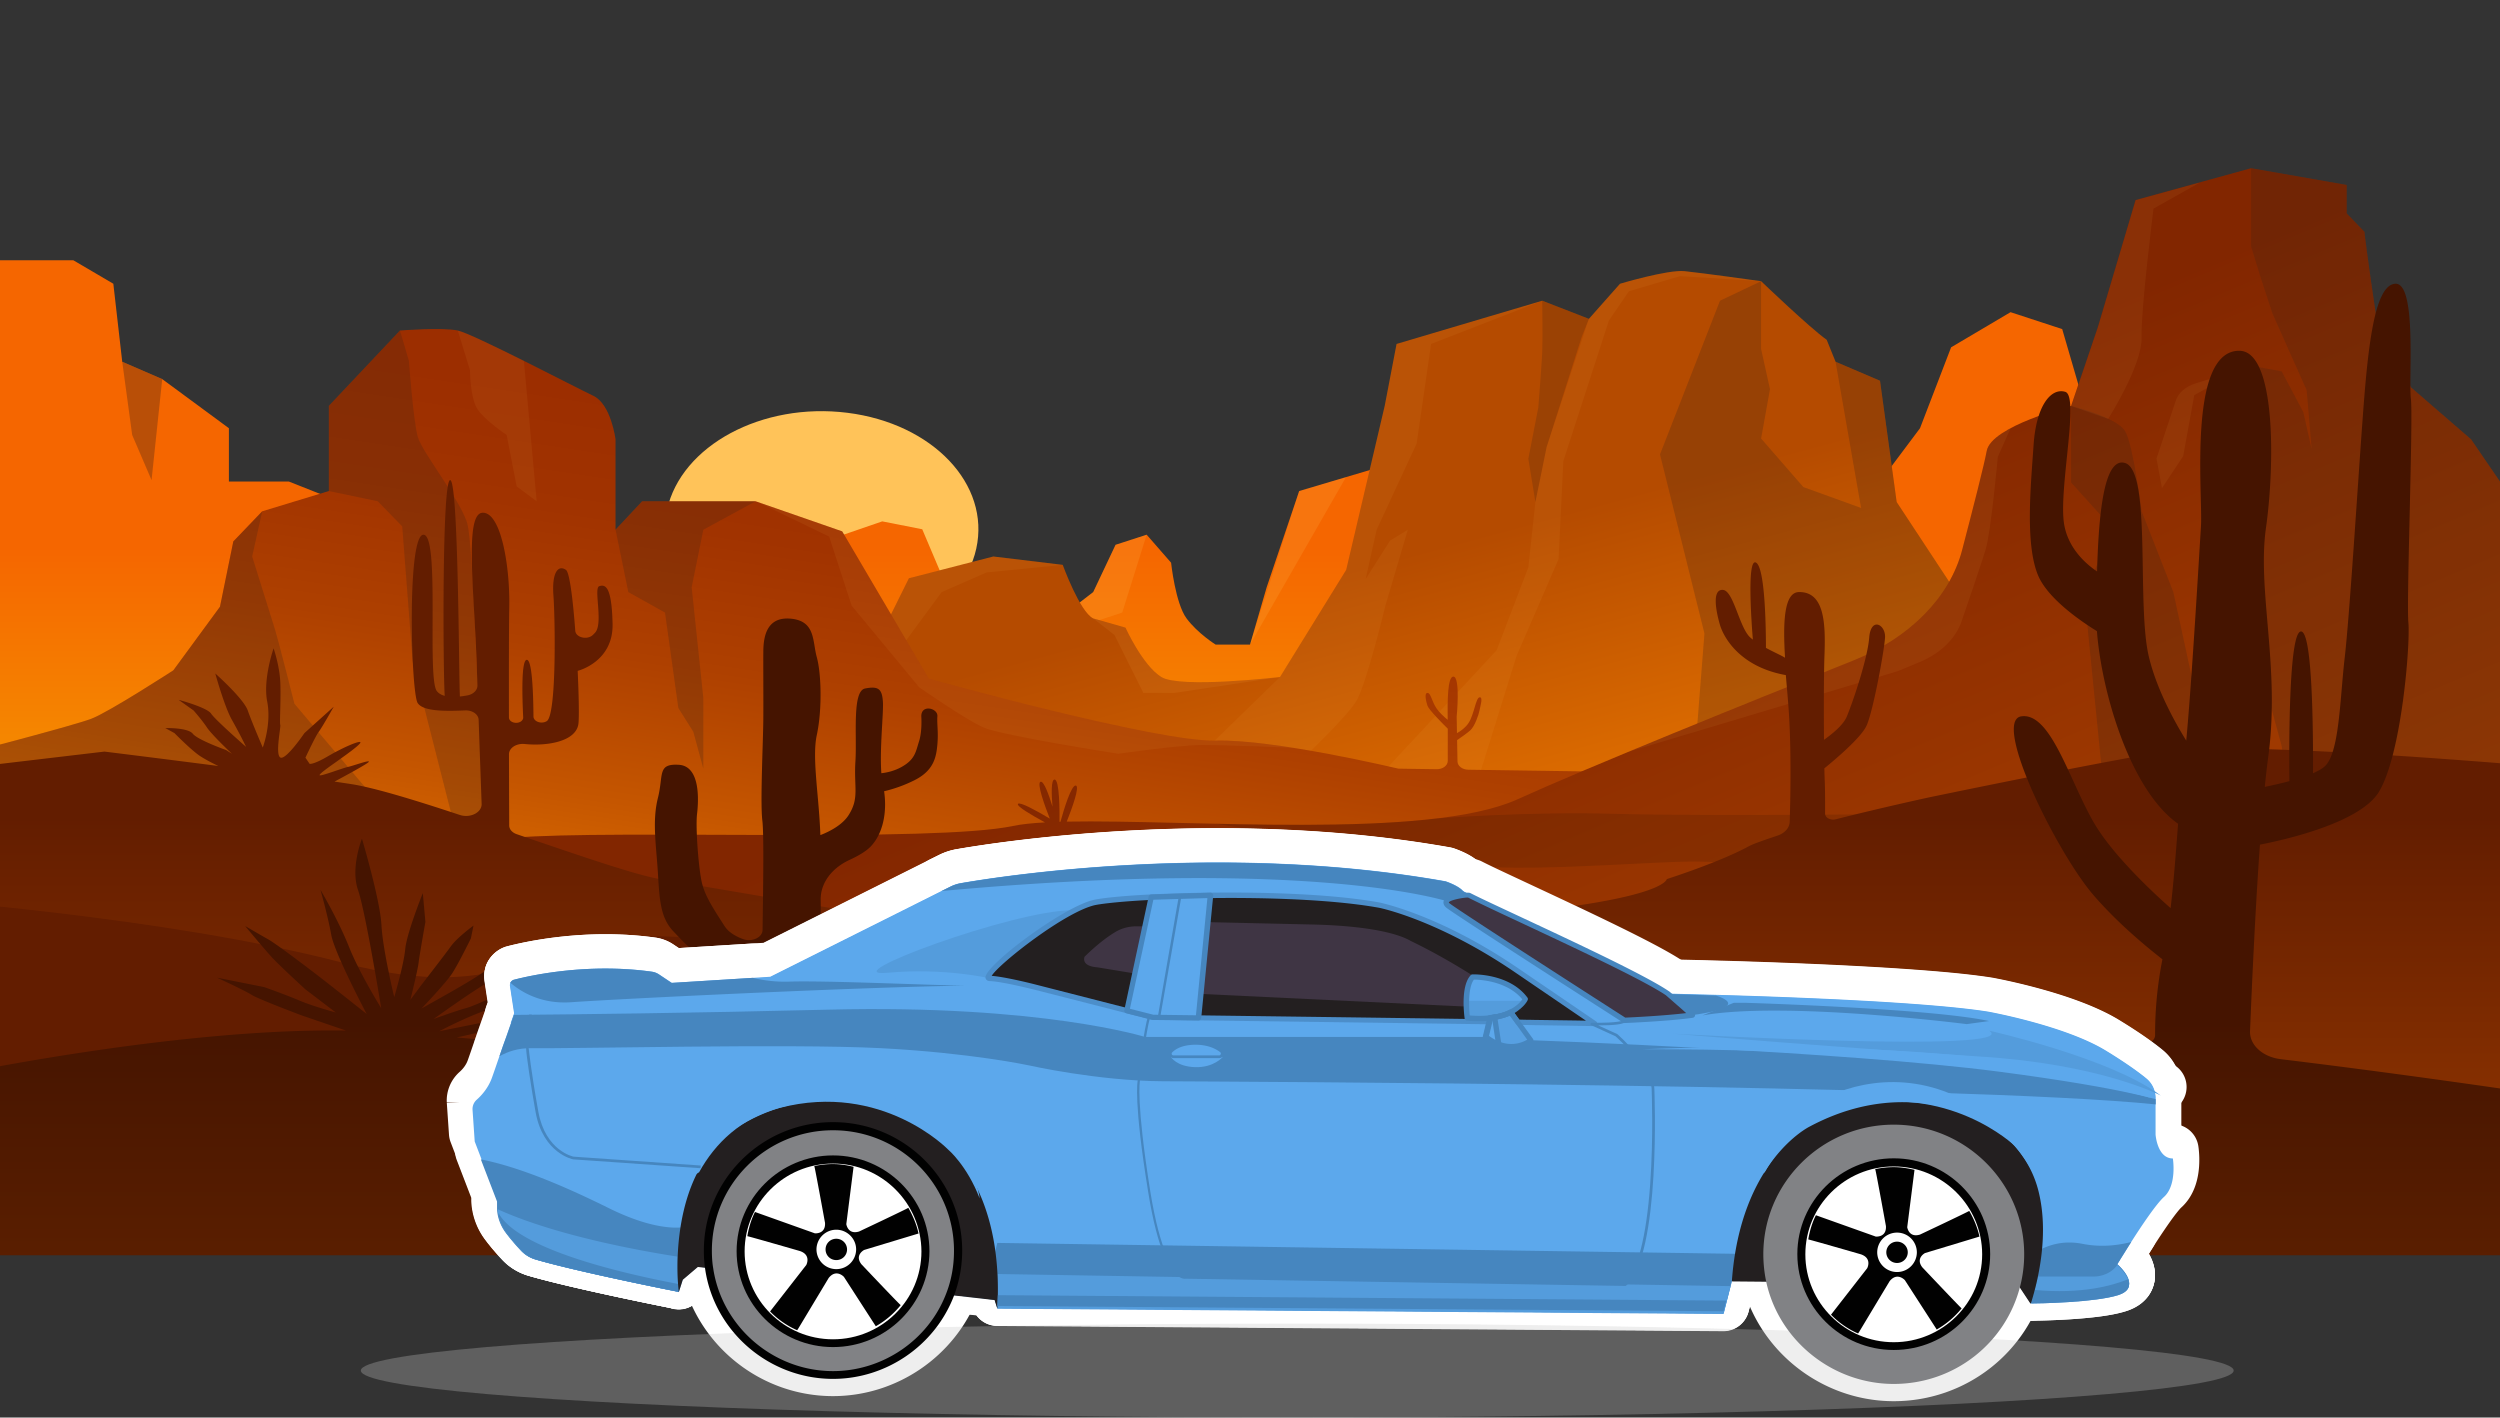 <svg width='291' height='165' fill='none' xmlns='http://www.w3.org/2000/svg'><rect width="100%" height="100%" fill="#333333" stroke="none"/> <g clip-path='url(#a)'> <path d='M113.635 63.869c1.66-7.487-5.052-14.57-14.992-15.82-9.94-1.25-19.343 3.806-21.003 11.293-1.66 7.486 5.052 14.568 14.992 15.818 9.94 1.25 19.343-3.805 21.003-11.291Z' fill='#FFC359'/> <path d='M-2.068 30.295H8.536l4.656 2.733 1.036 9.08 4.656 2.019 7.76 5.718v6.208h6.984l15.648 6.192 41.516 2.533 11.9-4.09 4.656.917 5.692 13.425h6.262l7.946-6.11 2.604-5.506 3.62-1.175 2.844 3.261s.497 4.731 1.8 6.485c1.304 1.753 3.384 3.045 3.384 3.045h4l1.94-6.672 3.783-11.2 15.101-4.495 1.292 8.942 8.974 7.86 31.374 1.1 15.524-20.72 3.62-9.418 6.918-4.091 6.014 1.97 5.168 17.747 8.432 15.935-10.83 31.116H-4.656l2.588-72.809Z' fill='url(#b)'/> <path opacity='.33' d='m17.642 55.889 1.242-11.763-4.656-2.019 1.156 8.519 2.258 5.263Z' fill='#422416'/> <path opacity='.16' d='m133.472 62.239-2.844 9.065-11.326 3.726 7.946-6.11 2.604-5.506 3.62-1.175ZM145.5 75.03l11.178-19.498-5.455 1.625L145.5 75.03Z' fill='#FFC359'/> <path d='m100.946 77.093 4.85-9.784 9.828-2.534 8.078.974s1.979 5.456 3.546 6.233l3.756 1.072s1.983 4.384 4.167 5.748c2.185 1.365 13.821 0 13.821 0l7.702-12.466 4.485-19.091 1.381-7.21 16.956-5.032 5.432 2.11 3.62-4.085s5.56-1.66 7.5-1.467c1.94.193 8.924 1.169 8.924 1.169s5.692 5.456 7.632 6.817l1.036 2.56 5.172 2.212 1.94 14.115 25.22 38.294-162.18 2.726 17.134-22.361Z' fill='url(#c)'/> <path opacity='.07' d='m99.673 82.429 9.937-13.51 5.238-2.29 8.854-.878-8.078-.973-9.828 2.531-4.85 9.784-6.274 8.188 5.001-2.852Z' fill='#FFC359'/> <path opacity='.09' d='M133.084 80.655h3.62l12.284-1.85s-11.636 1.365-13.821 0c-2.18-1.364-4.163-5.748-4.163-5.748l-3.756-1.072 2.476 1.926 3.36 6.744Z' fill='#FFC359'/> <path opacity='.07' d='m161.179 47.245-4.485 19.091-7.702 12.47-9.18 8.936 10.596 1.73s6.348-5.894 7.512-7.94c1.164-2.046 3.364-11.105 3.364-11.105l2.588-8.767-2.068 1.266-2.844 4.48 1.284-5.746 4.656-10.032 1.68-11.593 12.932-5.032-16.952 5.032-1.381 7.21Z' fill='#FFC359'/> <path opacity='.22' d='M179.516 35.003s.066 4.667 0 6.055-.454 6.356-.454 6.356l-1.164 5.99.823 5.033 1.311-6.42 4.074-12.785.842-2.119-5.432-2.11Z' fill='#422416'/> <path opacity='.07' d='m178.72 58.437-.822 7.607-3.686 9.643-13.32 14.32 10.864 1.656 4.784-15.342 4.881-11.25.551-11.397 5.304-16.365 2.336-3.41 5.94-1.754 9.44.585s-6.984-.973-8.924-1.17c-1.94-.195-7.5 1.468-7.5 1.468l-3.62 4.085-4.916 14.904-1.312 6.42Z' fill='#FFC359'/> <path opacity='.26' d='m200.208 35.003-6.984 17.89 5.172 20.845-1.866 23.823 49.462-.833-25.22-38.29-1.94-14.116-5.172-2.215 2.972 17.02-6.724-2.434-4.916-5.65 1.036-5.747-1.036-4.676v-7.89l-4.784 2.273Z' fill='#422416'/> <path d='m169.653 88.645-.047-2.493c.427-.295 1.207-.841 1.549-1.151.485-.439.97-1.789 1.067-2.338.097-.55.434-1.534 0-1.496-.435.038-.629 1.972-1.261 2.957-.373.582-.955.982-1.37 1.216l-.035-1.909s.454-4.675-.388-4.675c-.687 0-.683 2.922-.66 5.03-.415-.343-.958-.834-1.28-1.304-.582-.842-.679-1.827-1.067-1.827-.388 0-.194.912 0 1.496.155.468 1.73 2.049 2.359 2.669V88.575c0 .537-.586.973-1.304.961l-4.45-.067s-14.531-3.46-21.266-3.264c-6.736.195-33.38-7.21-33.38-7.21L98.032 61.85l-10.088-3.506H74.752l-3.104 3.31v-10.52s-.516-4.09-2.588-5.064c-2.068-.973-13.968-7.21-15.78-7.598-1.812-.389-6.724 0-6.724 0l-8.276 8.77v9.912l-7.76 2.361-3.364 3.507-1.552 7.598-5.428 7.405s-7.5 4.872-9.572 5.649c-2.068.78-13.708 3.81-13.708 3.81v13.139h190.12l17.976-10.52-34.086-.508c-.687-.012-1.241-.43-1.253-.95Z' fill='url(#d)'/> <path opacity='.26' d='m71.652 61.66 1.486 7.26 4.268 2.384 1.552 11.105 1.746 2.776 1.164 4.287V81.24L80.51 68.358l1.358-6.698 6.08-3.31H74.756l-3.104 3.31ZM38.284 57.157l5.692 1.193 2.844 2.922 1.214 15.774 4.734 18.61 6.208 2.843s-1.812-7.224-2.2-9.027c-.388-1.803-1.16-8.857-1.292-11.958-.136-3.1-.516-13.808-1.036-16.341-.516-2.534-5.304-8.475-5.82-10.325-.516-1.85-1.036-8.863-1.036-8.863l-1.036-3.507-8.276 8.77v9.91h.004Z' fill='#422416'/> <path opacity='.07' d='M55.58 47.634c.874 1.315 3.396 2.995 3.396 2.995l1.164 5.99 2.328 1.73-.776-8.524-.71-7.817c-3.426-1.712-6.798-3.337-7.694-3.53l1.42 4.626s0 3.215.873 4.53Z' fill='#FFC359'/> <path opacity='.26' d='m27.16 63.025-1.552 7.598-5.432 7.402s-7.5 4.872-9.572 5.649c-2.068.78-13.708 3.81-13.708 3.81v7.184l46.948-1.447-9.572-11.3s-1.812-7.21-2.328-8.864c-.516-1.657-2.588-8.279-2.588-8.279l1.164-5.26-3.36 3.507Z' fill='#422416'/> <path opacity='.07' d='m88.196 58.437 8.319 4.027 2.619 8.036 7.857 9.498s5.335 3.726 7.469 4.675c2.134.95 15.714 3.069 15.714 3.069s6.984-1.023 9.797-1.023c2.805 0 10.398.31 10.433.31-3.286-.517-6.565-.889-8.904-.822-6.736.196-33.38-7.209-33.38-7.209L98.032 61.853l-9.836-3.416Z' fill='#FFC359'/> <path d='m287.636 51.143-6.984-6.04s-2.328-4.092-3.88-7.014c-1.292-8.571-1.552-11.105-1.552-11.105l-2.068-2.142V21.53l-11.124-1.95-13.452 3.703-4.396 14.807-3.104 9.156s-9.312 2.338-9.828 5.26c-.264 1.49-1.606 6.736-2.856 11.514-1.443 5.511-6.103 10.24-12.691 12.872-11.9 4.758-30.831 12.402-39.033 16.134-10.457 4.758-38.404 2.332-52.5 2.61.586-1.473 1.559-4.124 1.055-4.2-.524-.078-1.385 2.768-1.785 4.217-.039 0-.073.003-.112.003.015-1.172.015-4.962-.586-4.918-.404.026-.349 1.71-.229 3.165-.431-1.417-1.001-2.995-1.381-2.91-.505.113.504 2.86 1.067 4.295-1.56-.93-3.469-1.981-3.702-1.721-.229.254 1.564 1.303 3.143 2.16-1.506.081-2.77.213-3.733.417-9.265 1.95-46.253.389-58.153 1.365-11.9.973-61.82 6.818-61.82 6.818v13.93h298.5V64.001l-8.796-12.858Z' fill='url(#e)'/> <path opacity='.26' d='M241.076 47.245s5.304 1.315 6.274 2.922c.97 1.607 1.94 9.351 1.94 9.351l3.686 9.401 4.462 20.553h-12.804l-1.746-17.534s-.194-2.776 1.164-6.137c1.358-3.36.582-5.698.582-5.698l-3.558-3.945v-8.913Z' fill='#422416'/> <path opacity='.07' d='m220.9 78.124 2.526-1.049c2.436-1.01 4.21-2.732 4.908-4.763 1.001-2.922 2.386-6.993 2.786-8.314.648-2.142 1.424-10.812 1.424-10.812l1.486-3.343c-1.455.78-2.608 1.686-2.778 2.662-.264 1.49-1.607 6.736-2.856 11.514-1.443 5.511-6.103 10.24-12.691 12.872-7.403 2.96-17.522 7.034-26.09 10.593l31.285-9.36ZM249.278 39.279c-.097-3.215 1.389-15 1.389-15l5.393-3.028-7.461 2.054-4.396 14.808-3.104 9.155 4.295 1.488c-.004 0 3.981-6.263 3.884-9.477Z' fill='#FFC359'/> <path opacity='.26' d='m295.939 63.28-8.299-12.137-6.984-6.04s-2.328-4.092-3.88-7.014c-1.292-8.571-1.552-11.105-1.552-11.105l-2.072-2.142V21.53l-11.124-1.95v9.11l1.036 3.36 1.455 4.456 3.977 8.913.582 6.868-.97-4.31-2.522-4.75-3.558-.657s-1.68 1.607-2.262 3.653c-.582 2.045 0 19.14 0 19.14l5.82 21.48 1.164 7.89h29.682V64.778l-.493-1.499Z' fill='#422416'/> <path opacity='.07' d='m261.105 42.873-5.58 1.768c-1.129.357-1.967 1.096-2.266 1.99l-2.242 6.745.636 3.44 2.468-3.715 1.292-7.11 5.692-3.118Z' fill='#FFC359'/> <path opacity='.11' d='M141.503 95.889c.09.015 18.147 2.79 25.806 4.395 7.679 1.607 23.393 0 29.989 0s17.46 2.046 17.46 2.046l9.7-7.598s-26.384.292-36.472 0c-10.088-.292-20.677.529-20.677.529-7.453.903-16.979.82-25.806.628Z' fill='#000'/> <path d='M298.5 89.472s-37.764-3.437-46.56-1.987c-8.796 1.452-27.482 5.347-27.482 5.347s-5.393 1.17-10.775 2.534c-.613.155-1.245-.187-1.241-.672.003-1.549-.004-3.033-.043-3.808a52.843 52.843 0 0 1-.043-1.452c1.25-1.017 4.311-3.594 4.928-5.003.776-1.777 2.037-8.67 2.134-10.205.097-1.534-1.649-2.484-1.843 0-.194 2.484-1.94 7.598-2.619 9.206-.408.964-1.684 2.004-2.642 2.682-.031-3.442-.024-7.723.058-9.941.128-3.604 0-7.306-2.976-7.257-1.797.03-1.851 3.744-1.618 7.645-.404-.26-1.292-.643-2.223-1.148 0-2.08-.078-9.299-1.145-9.921-1.09-.637-.535 7.016-.376 8.96a4.832 4.832 0 0 1-.28-.229c-1.296-1.11-1.955-5.488-3.216-5.56-1.261-.074-.827 2.378-.342 4.05.439 1.508 2.348 4.918 7.675 5.868.151 1.823.326 3.667.407 5.286.229 4.474.113 9.559.043 11.794-.023.702-.582 1.33-1.436 1.61-1.191.392-2.789.942-3.305 1.225-3.45 1.885-9.572 3.831-9.572 3.831s-.055 1.607-11.019 3.165c-10.969 1.557-18.834 3.507-18.834 3.507h-33.143c-4.772 0-26.244-2.142-27.02-2.142-.776 0-21.468-3.604-27.16-4.53-2.767-.45-9.564-2.797-16.684-5.228-.532-.181-.877-.579-.877-1.017-.008-1.981-.02-4.997-.027-8.287 0-.74.869-1.292 1.843-1.193 2.595.27 5.956-.29 6.239-2.338.093-.686.054-3.22-.086-6.177 0 0 4.16-1.014 4.063-5.47-.097-4.457-.873-4.604-1.552-4.384-.68.219.496 4.31-.478 5.406a4.283 4.283 0 0 1-.279.283c-.663.608-1.975.281-2.033-.505-.272-3.615-.656-6.791-1.086-7.084-.97-.657-1.65.439-1.455 2.996.194 2.557.388 13.88-.776 14.611-.617.383-1.545.056-1.548-.546-.016-2.411-.136-6.625-.78-6.59-.656.035-.532 4.325-.416 6.695.02.391-.442.695-.954.631l-.015-.003c-.4-.05-.691-.31-.691-.614-.008-5.438-.004-10.75.039-12.8.097-4.821-.97-11.104-3.104-11.03-2.134.072-.97 9.131-.68 17.825.024.742.051 1.502.078 2.265.02.546-.462 1.04-1.168 1.172-.283.052-.578.096-.873.128-.132-2.685-.166-25.23-1.136-25.187-.963.044-.823 22.297-.63 25.111-.383-.102-.71-.28-.922-.564-1.165-1.534.387-18.191-1.553-18.191s-1.454 18.337-.678 19.58c.628 1.005 3.259.964 5.536.87.834-.035 1.54.459 1.564 1.087.132 3.767.26 7.347.35 9.793.034 1.002-1.328 1.692-2.546 1.286-5.188-1.719-9.914-3.165-12.63-3.589-.574-.09-1.23-.187-1.951-.292 1.241-.663 3.841-2.07 3.988-2.291.194-.292-1.746.438-2.425.584-.679.146-3.298 1.17-3.298.95 0-.22 1.843-1.461 2.134-1.68.291-.22 2.62-1.827 2.62-2.119 0-.292-2.038.584-3.784 1.607-1.746 1.023-2.134.877-2.134.877l-.485-.71s1.164-2.504 1.552-3.016c.388-.511 1.746-2.922 1.746-2.922l-3.414 3.074s-2.134 3.141-2.786 2.85c-.652-.293.07-3.58-.027-3.8-.097-.219.097-3.141 0-5.04-.097-1.9-.776-3.873-.776-3.873s-1.261 3.58-.745 6.196c.516 2.615-.516 5.347-.516 5.347s-1.261-2.922-1.746-4.31c-.485-1.388-3.783-4.31-3.783-4.31s1.067 3.872 1.94 5.406a60.293 60.293 0 0 1 1.649 3.141s-3.589-3.141-4.074-3.872c-.485-.73-3.783-1.607-3.783-1.607l1.746 1.242s.97 1.096 1.552 1.973c.582.876 2.91 3.068 2.91 3.068l-.679-.438s-3.298-1.17-3.88-1.9c-.582-.73-3.201-.657-3.201-.657l1.067.584s1.649 1.68 2.716 2.484c.582.438 1.595.961 2.394 1.347-6.953-.897-13.258-1.677-13.258-1.677l-16.812 1.987v51.952H302.64l-4.14-51.952Z' fill='url(#f)'/> <path d='M203.828 125.562s-22-3.118-43.852-5.456c-21.852-2.338-29.926-.058-43.836-2.338-13.91-2.279-22.911-8.378-38.746-8.767-15.834-.388-17.087 8.37-37.67 3.016-20.584-5.353-50.848-7.496-50.848-7.496v35.258h213.66l1.292-14.217Z' fill='url(#g)'/> <path d='M261.904 120.024c.198-4.906.593-13.895 1.152-21.707 3.023-.59 11.695-2.565 13.856-6.157 2.63-4.369 3.655-17.121 3.422-19.705-.233-2.583.574-23.913.291-26.058-.28-2.145.718-13.466-1.797-13.37-2.514.097-3.236 7.791-3.829 15.872-.594 8.083-1.513 22.785-2.076 27.653-.563 4.869-.617 11.096-2.32 12.65-.311.284-.792.553-1.37.805.023-4.714-.046-16.494-1.393-16.503-1.447-.008-1.397 13.604-1.354 17.42-1.032.278-2.06.506-2.863.67a95.15 95.15 0 0 1 .407-3.548c1.401-10.366-1.311-19.244-.272-26.596 1.04-7.35 1.168-20.596-3.1-20.62-6.041-.032-4.237 16.78-4.466 20.433-.197 3.13-1.078 18.29-1.714 24.942-1.432-2.312-3.465-6.038-4.354-9.778-1.447-6.079.349-21.675-2.797-22.543-2.495-.69-3.05 6.312-3.228 12.633-1.184-.792-3.411-2.644-3.853-5.616-.609-4.095 1.823-14.796.147-15.293-1.676-.497-3.379 1.64-3.682 6.166-.303 4.527-1.017 11.44.501 15.15 1.105 2.708 4.904 5.327 6.871 6.542.551 7.207 3.915 18.542 9.444 22.417-.229 3.072-.489 6.587-.869 9.825-2.057-1.821-6.693-6.137-8.889-9.88-2.868-4.886-5.033-12.946-8.486-12.446-3.453.5 4.128 15.859 8.404 20.815 2.72 3.156 5.999 5.889 8.02 7.464a44.705 44.705 0 0 0-.853 8.822c.004.637-.741 1.128-1.58 1.052h-.015c-21.565-1.949-30.427-.877-55.647 1.949a1098.3 1098.3 0 0 0-13.98 1.675c-1.125-.079-2.386-.094-3.286.099-2.037.438-7.333 0-7.333 0l2.72-1.096s3.74-1.826 5.389-2.411c1.649-.584 3.589-1.461 3.589-1.461s-3.686.512-6.693 1.534c-3.007 1.023-7.178 2.63-7.178 2.63l2.654-1.826s5.203-3.434 6.173-4.091c.97-.658 2.522-2.119 2.522-2.119s-7.178 2.995-9.176 4.237c-1.998 1.242-4.866 3.799-4.866 3.799s1.335-2.995 1.707-3.652c.373-.658 2.247-4.895 2.914-5.772.664-.877 1.607-3.434 1.607-3.434s-4.307 4.311-7.446 10.374c-.423.22.908-10.885 1.226-15.049-2.208 4.529-2.448 17.533-2.448 17.533l-1.195-1.265s-.551-2.972-.703-4.433c-.155-1.461-.787-4.895-.787-4.895s-.124 3.069 0 3.434c.124.365-.415 2.922 0 4.895.415 1.972-.512 3.141-.512 3.141l-.454-1.85s-.613-2.314-.807-2.679c-.194-.366-.097-1.608-.544-3.288a36.01 36.01 0 0 0-1.067-3.285v1.532s.156 4.164.447 5.917c.291 1.754.62 4.53.62 4.53l-.62-.804s-2.425-2.776-3.089-3.872c-.663-1.096-2.724-3.726-2.724-3.726s1.157 3.434 1.925 4.895c.582 1.111 2.305 3.194 3.267 4.129-1.23-.359-3.104-.906-4.842-1.4-2.91-.827-4.074-.926-4.074-.926l9.284 3.299c-7.329.567-14.806.792-23.675.45-9.479-.365-22.799-1.651-36.628-3.109-.007-.175-.011-.359-.019-.558-.062-1.935 1.067-3.787 3.085-4.988.601-.357 1.152-.746 1.559-1.14 1.649-1.607 3.104-4.895 3.395-5.991.291-1.096-.679-1.753-2.134-.95-1.455.804-.97 3.288-2.716 4.895-.907.836-2.15 1.219-3.138 1.4.062-2.653 0-8.314-.035-13.121-.012-1.867 1.241-3.621 3.356-4.597.981-.453 1.897-.979 2.436-1.531 1.479-1.517 1.948-4.044 1.591-6.461a16.25 16.25 0 0 0 3.488-1.26c2.328-1.145 2.588-2.752 2.716-4.214.128-1.46-.066-2.338 0-3.264.066-.926-1.87-1.423-1.874 0 0 0 .128 1.704-.26 2.922-.388 1.219-.454 2.096-2.006 2.972-.873.494-1.765.678-2.382.746-.213-2.832.264-6.99.182-8.294-.097-1.534-.527-1.864-2.068-1.572-1.54.292-.939 5.444-1.133 8.483-.194 3.04.485 4.267-.799 6.269-.721 1.128-2.161 1.879-3.282 2.32-.152-4.562-.994-8.954-.415-11.651.648-3.019.516-7.21 0-9.06-.516-1.85-.128-4.187-2.976-4.48-2.844-.291-3.232 2.046-3.248 3.8-.016 1.753.016 5.163 0 7.793s-.373 9.779-.116 11.886c.205 1.671.085 8.357.027 12.749-.012.877-1.234 1.447-2.282 1.061-.877-.324-1.688-.803-2.141-1.511-1.359-2.118-2.231-3.433-2.62-4.968-.388-1.534-.775-6.464-.582-8.088.194-1.628.388-5.573-2.134-5.72-2.522-.145-1.746 1.17-2.425 3.873-.678 2.703-.194 5.479 0 8.694.195 3.214.292 5.26 1.844 6.867 1.552 1.607 3.297 3.749 7.76 4.895l.038.008c1.506.386 2.515 1.45 2.515 2.648v8.416c-12.75-1.37-25.469-2.782-35.572-3.661 1.04-.231 2.328-.521 3.511-.807 2.557-.614 4.35-1.908 4.35-1.908l-9.89 1.99s3.294-1.762 5.92-2.601c2.627-.839 3.55-2.881 3.55-2.881s-5.16 2.475-6.293 2.773c-1.133.298-3.841 1.286-3.841 1.286s4.842-3.481 6.313-4.24c1.466-.76 3.434-3.066 3.434-3.066s-2.895 1.049-3.966 1.856c-1.07.806-4.815 2.893-4.815 2.893l-2.374 1.335s2.86-2.98 3.596-4.132c.741-1.151 2.15-4.024 2.15-4.024l.306-1.496s-1.893 1.376-2.638 2.417c-.745 1.04-3.45 4.523-3.45 4.523l-1.257 1.698s.854-3.451.951-4.29c.093-.841.796-4.775.796-4.775l-.303-3.355s-1.878 4.676-2.045 6.52c-.17 1.844-1.28 5.588-1.28 5.588s-1.335-5.486-1.49-8.408c-.155-2.922-2.27-10.04-2.27-10.04s-1.35 3.392-.458 5.972c.893 2.581 2.697 13.75 2.697 13.75s-2.491-3.983-3.752-7.14c-1.257-3.156-3.314-6.624-3.314-6.624s.87 3.074 1.254 5.233c.384 2.157 4.124 9.217 4.124 9.217s-3.302-2.615-4.594-3.626c-1.288-1.014-5.789-4.451-6.833-5.038-1.043-.591-2.72-1.575-2.72-1.575s2.162 2.601 3.058 3.585c.896.988 3.957 3.788 3.957 3.788l3.535 2.694s-2.615-.704-4.256-1.4c-1.641-.695-4.082-1.557-4.082-1.557L25.26 113.8s3.193 1.47 4.035 2.002c.842.528 5.828 2.393 5.828 2.393l5.148 1.762c-20.692-.321-48.03 5.672-48.03 5.672v30.684h310.4v-27.89s-18.709-2.902-37.155-5.135c-2.115-.257-3.647-1.654-3.581-3.264Z' fill='url(#h)'/> </g> <path d='m148.418 110.595-1.408-.515a65.315 65.315 0 0 0-.976 2.888l-.005.018c-.462 1.543.375 3.223 1.986 3.699l.015.005c.276.078.562.12.854.12 1.26 0 2.434-.797 2.83-2.063l.003-.011c.264-.867.57-1.74.888-2.648.558-1.55-.268-3.24-1.795-3.788a2.98 2.98 0 0 0-3.801 1.783l1.409.512Zm0 0a1.482 1.482 0 0 1 1.885-.884 1.467 1.467 0 0 1 .889 1.874c-.317.905-.635 1.81-.91 2.715a1.455 1.455 0 0 1-1.398 1.01 1.459 1.459 0 0 1-1.418-1.894c.296-.947.614-1.895.952-2.821ZM149.918 103.119l-.004.009c-.671 1.458-.069 3.229 1.434 3.905a2.941 2.941 0 0 0 3.932-1.418c.413-.862.827-1.684 1.247-2.52.77-1.47.157-3.253-1.285-3.98a2.954 2.954 0 0 0-3.989 1.285 80.875 80.875 0 0 0-1.335 2.719ZM96.964 128.585h-.004c-8.86.023-16.064 7.142-16.064 15.98 0 .754.045 1.523.164 2.304 1.125 7.739 7.808 13.676 15.904 13.676a16.05 16.05 0 0 0 14.991-10.237 15.681 15.681 0 0 0 1.077-5.743c0-8.835-7.202-15.98-16.068-15.98ZM236.202 148.884l.001-.003c.304-1.233.467-2.532.467-3.874 0-8.919-7.265-16.128-16.216-16.128-8.948 0-16.238 7.206-16.238 16.128 0 1.21.141 2.393.397 3.528 1.613 7.224 8.103 12.599 15.841 12.599 7.603 0 13.996-5.215 15.748-12.25Z' fill='#fff' stroke='#fff' stroke-width='3' stroke-linejoin='round'/> <path d='m53.505 128.272-.001-.027a2.96 2.96 0 0 1 .973-2.339c.443-.389 1.066-1.067 1.394-2.016l.006-.016c.207-.576.52-1.49.86-2.484l.002-.004c.5-1.444 1.059-3.033 1.403-4.013l.209-.592v-.003l-.003-.014-.442-2.8a2.127 2.127 0 0 1 .181-1.265 2.067 2.067 0 0 1 1.35-1.095c1.951-.506 8.858-2.07 16.671-.979l.004.001a3.486 3.486 0 0 1 1.443.55l.004.003 1.062.708 8.958-.558h.002l1.684-.107 20.797-10.408.036-.017a5.832 5.832 0 0 1 1.505-.478c4.28-.748 30.395-4.926 56.945-.209.071.013.141.031.209.053l-.472 1.424.473-1.424v.001h.001l.002.001.006.002.019.006.059.02c.049.018.117.042.198.073.163.062.387.151.635.264.409.187 1.079.523 1.577 1.008.045.027.107.061.188.104l.283.149c1.125.574 3.342 1.612 6.01 2.862 1.677.785 3.532 1.653 5.406 2.543 4.647 2.205 9.481 4.571 11.645 5.979l.095.003 1.117.03.654.016c.853.022 1.916.048 3.138.081h.001c8.475.231 24.808.841 31.874 1.976l.028.005-.266 1.476.266-1.476h.003l.006.001.022.004.081.016.301.058c.261.051.635.126 1.099.226.926.2 2.211.498 3.652.889 2.841.772 6.434 1.947 9.029 3.526l.001.001c2.457 1.5 3.978 2.612 4.891 3.361a4.437 4.437 0 0 1 1.629 3.454v4.183l.002.016a3.86 3.86 0 0 0 .216.889c.093.235.186.365.245.421.015.014.02.019.026.021h.023a1.5 1.5 0 0 1 1.48 1.257l-1.48.243 1.48-.242v.001l.001.002.001.005.002.013.006.04.017.131a9.976 9.976 0 0 1 .05 1.875c-.073 1.046-.368 2.674-1.592 3.774m-199.38-11.179 198.377 10.063M53.505 128.272l.254 3.704c.01.149.043.295.096.433l.804 2.105.001.003 1.785 4.644V139.766a6.52 6.52 0 0 0 1.207 3.518l.013.018c.666.913 1.411 1.742 1.93 2.302.64.695 1.471 1.19 2.347 1.451l.008.002c2.58.754 6.792 1.707 10.317 2.463a482.064 482.064 0 0 0 5.943 1.234l.38.076.098.02.026.005.006.001h.002l.292-1.471-.291 1.471a1.5 1.5 0 0 0 1.72-1.013l.337-1.052.498-.432.01-.008.41-.35.66.075a1.5 1.5 0 0 0 1.652-1.723c-.09-.579-.13-1.193-.13-1.851 0-7.161 5.842-12.98 13.069-12.98 7.226 0 13.068 5.819 13.068 12.98 0 1.647-.305 3.227-.868 4.645a1.5 1.5 0 0 0 1.226 2.044l2.435.274h.003l1.519.168h.006l.324.037.021.068c.198.616.77 1.036 1.418 1.041l84.528.61a1.501 1.501 0 0 0 1.465-1.129l.679-2.666 2.402.028h.907a1.5 1.5 0 0 0 1.463-1.83 13.067 13.067 0 0 1-.323-2.869c0-7.245 5.905-13.128 13.216-13.128 7.311 0 13.217 5.883 13.217 13.128 0 .438-.019.857-.058 1.298a11.73 11.73 0 0 1-.321 1.851 1.504 1.504 0 0 0 .672 1.645l1.162 1.758c.278.42.748.673 1.252.673H236.425c.399 0 2.305-.027 4.459-.167 2.092-.135 4.639-.387 6.193-.897M53.505 128.272l182.857 22.376h.063c.741 0 7.496-.106 10.185-.99m6.275-10.207-1.003-1.116m1.003 1.116.001-.001-1.004-1.115m1.003 1.116c-.303.273-.854.959-1.55 1.939a75.344 75.344 0 0 0-1.996 2.988m2.543-6.043c-.889.8-2.562 3.283-3.811 5.241m1.268.802.002-.004-1.27-.798m1.268.802-.637 1.018-.36.578m.997-1.596-.004.005-1.264-.807m0 0 .271 2.398m0 0-.079-.097c.011-.071.016-.144.016-.217V145.638h-.222a7.014 7.014 0 0 0-.622-.615l-.525.615h-.131l.033.022 1.53.314Zm0 0-.208.33c-.031.066-.068.13-.109.191a8.99 8.99 0 0 0-.247.391l-.007.01-1.309-.731c.148.126 2.922 2.588.148 3.493m1.732-3.684c.228.286.458.622.636.985.258.525.538 1.375.214 2.291-.344.968-1.186 1.53-2.115 1.834m0 0 .001-.001-.468-1.425m.467 1.426h-.002l-.465-1.426' fill='#fff' stroke='#fff' stroke-width='3' stroke-linejoin='round'/> <path d='m58.302 116.82-.004-.023-.42-2.776a2.126 2.126 0 0 1 .182-1.258 2.067 2.067 0 0 1 1.35-1.095c1.95-.506 8.858-2.07 16.671-.979h.004a3.486 3.486 0 0 1 1.443.55l.004.003 1.062.709 8.958-.558h.002l1.684-.107 19.668-9.858.006-.003 1.116-.565a5.871 5.871 0 0 1 1.548-.499c4.28-.747 30.395-4.925 56.945-.208.071.012.141.03.209.053l-.472 1.424.473-1.424h.001l.002.001.006.002.019.006.059.021a10.131 10.131 0 0 1 .833.337c.404.184 1.064.515 1.559.991l.01.006c.072.044.19.109.353.19.051.025.101.054.149.085 1.132.577 3.337 1.609 5.987 2.85 1.677.785 3.532 1.654 5.406 2.543 4.647 2.206 9.481 4.571 11.645 5.98l.095.003 1.117.029.656.017c.853.021 1.915.048 3.136.081h.001c8.475.23 24.808.841 31.874 1.975l.028.005-.266 1.477.266-1.477h.001l.002.001.006.001.022.004.081.015.301.058a72.81 72.81 0 0 1 4.751 1.115c2.841.772 6.434 1.947 9.029 3.526l.001.001c2.456 1.499 3.976 2.611 4.889 3.36M58.302 116.82l191.5 7.751m-191.5-7.751v.001l.064.379.94-.158.137 1.046 1.408.516c.117-.318.192-.535.249-.698l.01-.03c26.696-3.3 51.629-1.745 51.629-1.745l15.182 4.188m-69.62-3.499.01-.024.062-.175a2.398 2.398 0 0 1 .115-.308l.009-.019.004-.009.002-.004.002-.002v-.002a756.555 756.555 0 0 1 .75.377v-.001l-.007-.052.527-.068-.417-2.759a.62.62 0 0 1 .042-.337.569.569 0 0 1 .381-.316c1.864-.484 8.555-1.999 16.093-.947.297.042.572.147.826.316l1.482.989 9.465-.589 1.99-.127 19.947-9.997 1.122-.568c.36-.168.741-.295 1.122-.358l.664 15.779m-54.19-.799-.039.109c-.07.203-.156.445-.229.644a1.5 1.5 0 0 0 1.604 2.003c13.574-1.778 26.83-2.266 36.702-2.308 4.934-.021 9.016.069 11.862.165 1.423.048 2.537.097 3.294.134.378.018.667.034.861.044l.135.008m-54.19-.799 54.19.799m138.258 5.79.003.002-.951 1.16m.948-1.162-.002-.002-.946 1.164m.948-1.162a4.438 4.438 0 0 1 1.631 3.456v.063a1.5 1.5 0 0 1-1.5 1.5h-.402c-.196 0-.363-.04-.4-.049l-.005-.001c-.066-.015-.131-.034-.184-.049-.106-.031-.246-.075-.395-.121-.31-.097-.75-.234-1.344-.401-1.188-.336-3.009-.801-5.605-1.306-5.194-1.01-13.501-2.182-26.061-2.789-12.592-.609-34.728-1.082-53.736-1.404a6403.704 6403.704 0 0 0-34.127-.481l-.535-.006-.136-.001-.034-.001h-.011l.015-1.5m121.881 4.252c.281.228.51.501.684.803l.175.054h.22v1.5h-1.5v-.063c0-.092-.007-.181-.023-.269-2.991-.9-12.302-3.391-32.8-4.382-25.241-1.221-88.637-1.895-88.637-1.895m0 0-.016 1.5a1.463 1.463 0 0 1-.383-.054l-15.03-4.146' fill='#fff' stroke='#fff' stroke-width='3' stroke-linejoin='round'/> <path d='M58.102 112.647a1.5 1.5 0 0 0 .326 1.888c1.57 1.341 4.271 2.894 8.149 2.629h.007c4.843-.356 32.891-1.744 45.84-1.933a1.5 1.5 0 0 0-.007-3c-1.437-.014-3.95-.097-6.781-.19-5.05-.167-11.112-.367-13.884-.272a14.157 14.157 0 0 1-3.768-.4 1.51 1.51 0 0 0-.45-.04l-8.96.558-1.06-.708-.005-.003a3.484 3.484 0 0 0-1.443-.55l-.004-.001c-7.821-1.092-14.734.476-16.677.981-.127.033-.25.083-.364.147a2.418 2.418 0 0 0-.92.894ZM108.926 101.375a1.501 1.501 0 0 0 .795 2.842c21.313-1.961 35.819-1.69 45.015-.927 8.445.7 12.408 1.812 13.16 2.022l.123.034c.256.056.521.045.771-.033l2.562-.8a1.5 1.5 0 0 0 .221-2.775 5.464 5.464 0 0 1-.363-.195c-.495-.477-1.155-.807-1.559-.992a10.779 10.779 0 0 0-.635-.264l-.198-.073a1.84 1.84 0 0 1-.059-.02l-.019-.006-.006-.002-.002-.001h-.001l-.001-.001-.472 1.424.472-1.424a1.64 1.64 0 0 0-.209-.053c-26.551-4.717-52.666-.539-56.945.209a5.852 5.852 0 0 0-1.506.478l-.022.01-1.122.547ZM230.145 118.395a1.499 1.499 0 0 1 1.711-.887l-.327 1.464.328-1.464.003.001.009.002.033.007.124.029a77.962 77.962 0 0 1 2.179.534c1.435.37 3.412.909 5.576 1.588 4.261 1.337 9.488 3.289 12.639 5.66.625.47.784 1.341.365 2.001a1.499 1.499 0 0 1-1.962.527l-20.678-9.462Zm0 0-.014.034c-.617.093-1.509.172-2.662.228-3.193.156-7.873.119-12.728-.003a662.68 662.68 0 0 1-13.589-.503 757.91 757.91 0 0 1-5.862-.294l-.34-.018-.087-.005-.022-.001-.005-.001h-.002l-.085 1.498m35.396-.935-35.396.935m0 0 .085-1.498a1.5 1.5 0 0 0-.209 2.993l.124-1.495Zm0 0-.124 1.495h.004l.012.001.046.004.184.015.707.058a2269.066 2269.066 0 0 0 11.577.925c7.146.555 16.065 1.219 23.14 1.651 6.946.424 12.118 1.541 15.532 2.539 1.708.499 2.976.969 3.808 1.309a21.15 21.15 0 0 1 1.134.503l.046.023.005.003h.001l-56.072-8.526ZM233.272 148.071a1.501 1.501 0 0 0 .672 1.646l1.162 1.757c.277.421.747.673 1.251.673H236.42c.399 0 2.306-.027 4.459-.166 2.092-.135 4.64-.387 6.193-.898.929-.303 1.771-.865 2.115-1.834.325-.915.044-1.766-.213-2.291a5.578 5.578 0 0 0-.637-.985l.36-.577c.199-.319.416-.668.639-1.022a1.499 1.499 0 0 0-1.641-2.252c-1.344.344-3.095.577-5.008.193l-.004-.001c-2.737-.541-4.935.228-6.421 1.12a9.802 9.802 0 0 0-1.693 1.286 7.827 7.827 0 0 0-.619.659l-.013.016-.005.006-.002.003-.001.001c-.001.001-.001.001 1.178.928l-1.179-.927c-.172.218-.279.48-.311.755a14.524 14.524 0 0 1-.345 1.91Zm14.492-1.171v-.001.001Z' fill='#fff' stroke='#fff' stroke-width='3' stroke-linejoin='round'/> <path d='m203.127 115.21.03-.979-.045-.001h-1.292c-.192 0-.382.037-.56.109l-3.663 1.473a1.5 1.5 0 0 0 .824 2.868c4.554-.815 12.067-.581 18.585-.114a242.925 242.925 0 0 1 11.493 1.107l.176.022.044.005.011.001.003.001.101-.787-.101.787c.131.017.264.016.395-.002l2.604-.358a1.5 1.5 0 0 0 .118-2.951c-3.489-.768-10.727-1.303-16.956-1.648a520.309 520.309 0 0 0-10.785-.481l-.704-.023-.184-.006-.048-.001-.012-.001h-.004l-.03.979ZM113.04 149.806a1.498 1.498 0 0 0 1.311 1.85l.289.029.008.024a1.5 1.5 0 0 0 1.426 1.07l84.528.61a1.5 1.5 0 0 0 1.464-1.127l.685-2.668 2.397.028a1.502 1.502 0 0 0 1.498-1.74l-.508-3.136a1.5 1.5 0 0 0-1.458-1.26l-88.573-1.305a1.5 1.5 0 0 0-1.479 1.143l-1.588 6.482ZM56.26 132.486a1.499 1.499 0 0 0-1.69 2.01l1.785 4.644V139.745a6.52 6.52 0 0 0 1.207 3.518l.013.018c.666.913 1.411 1.742 1.931 2.302.64.695 1.47 1.19 2.346 1.451l.008.002c2.58.754 6.792 1.707 10.317 2.463 1.772.38 3.385.714 4.555.953.585.12 1.06.215 1.388.281l.38.076.099.02.025.005.007.001h.001l.292-1.471-.291 1.471a1.5 1.5 0 0 0 1.72-1.013l.337-1.052.503-.436.736-.628c.37-.314.564-.787.522-1.27l-.423-4.925a1.499 1.499 0 0 0-2.08-1.252l-.016.005a2.269 2.269 0 0 1-.246.06c-.257.05-.712.105-1.384.068-1.343-.074-3.58-.516-6.842-2.137l-.002-.001c-4.604-2.278-10.285-4.8-15.197-5.768ZM114.864 114.348h.001c.458.11.941-.001 1.304-.301l9.635-7.934a1.5 1.5 0 0 0-.949-2.658c-1.926-.006-4.709.529-7.581 1.261-2.913.742-6.059 1.725-8.774 2.687-2.686.952-5.046 1.919-6.335 2.643a5.652 5.652 0 0 0-.906.606 2.321 2.321 0 0 0-.45.509 1.67 1.67 0 0 0-.215 1.322c.169.639.647.948.911 1.072.266.125.528.17.703.19.366.043.797.027 1.244-.014a40.779 40.779 0 0 1 8.148.094c1.032.116 1.86.249 2.424.352.282.052.498.096.641.126l.157.035.036.008.006.002Zm-12.307-3.582c-.009-.001-.007-.002.003 0h-.003Zm.657 2.161.002-.001c-.006.006-.007.006-.002.001ZM234.967 150.361a1.499 1.499 0 0 0 1.453 1.871c.399 0 2.306-.028 4.459-.167 2.093-.135 4.641-.387 6.195-.898l.003-.001c.845-.28 1.623-.77 2.016-1.606.392-.835.231-1.65.007-2.203-.255-.651-.685-1.198-.985-1.541a8.794 8.794 0 0 0-.418-.446l-.097-.097-.025-.024-.002-.003a1.5 1.5 0 0 0-2.333.125 1.71 1.71 0 0 1-.939.64c-.166.048-.312.07-.412.079-.048.004-.083.005-.1.006h-6.564c-.684 0-1.281.462-1.453 1.124l-.402 1.558-.001.005-.402 1.578Zm12.581-5.14.013.013-.013-.013Z' fill='#fff' stroke='#fff' stroke-width='3' stroke-linejoin='round'/> <path d='M234.967 150.361a1.498 1.498 0 0 0 1.453 1.871c.399 0 2.306-.027 4.459-.166 2.093-.136 4.641-.388 6.195-.898l.003-.001c.845-.28 1.623-.771 2.016-1.607.395-.841.228-1.662.002-2.216a1.5 1.5 0 0 0-1.948-.824c-1.68.675-4.957 1.621-10.187 1.14a1.5 1.5 0 0 0-1.591 1.123l-.402 1.578ZM58.559 138.4a1.499 1.499 0 0 0-2.12 1.366c0 .243.028.483.046.639l.006.054.011.081a6.47 6.47 0 0 0 1.16 2.765c.665.912 1.41 1.74 1.928 2.299.64.695 1.47 1.19 2.346 1.451l.007.002c5.037 1.476 16.43 3.739 16.806 3.805a1.5 1.5 0 0 0 1.74-1.714l-.005-.045a13.14 13.14 0 0 1-.016-.181c-.002-.035-.006-.073-.01-.114l-.038-.46a34.21 34.21 0 0 1-.04-3.02 1.5 1.5 0 0 0-1.266-1.529c-3.242-.509-13.569-2.233-20.555-5.399ZM114.588 151.253a1.501 1.501 0 0 0 1.486 1.589l84.529.61a1.5 1.5 0 0 0 1.464-1.129l.826-3.241a1.498 1.498 0 0 0-1.43-1.871c-4.919-.075-29.444-.483-51.384-.847-14.704-.245-28.246-.47-33.948-.563a1.502 1.502 0 0 0-1.523 1.574 35.487 35.487 0 0 1-.02 3.878Z' fill='#fff' stroke='#fff' stroke-width='3' stroke-linejoin='round'/> <path d='M56.947 139.228a1.5 1.5 0 0 0-.422 1.312 6.467 6.467 0 0 0 1.159 2.765c.665.912 1.41 1.74 1.929 2.299a5.243 5.243 0 0 0 2.345 1.451l.007.002c5.037 1.476 16.431 3.739 16.806 3.805a1.5 1.5 0 0 0 1.74-1.714l-.004-.045a13.14 13.14 0 0 1-.016-.181l-.01-.114a50.838 50.838 0 0 0-.042-.486 1.5 1.5 0 0 0-1.217-1.338c-2.783-.522-7.325-1.476-11.45-2.822-2.064-.674-3.977-1.431-5.496-2.257-1.567-.852-2.51-1.669-2.9-2.366a1.532 1.532 0 0 0-2.007-.617c-.17.084-.285.181-.333.223-.028.024-.05.046-.064.058l-.025.025ZM206.041 149.706a1.5 1.5 0 0 0 1.477-1.831 12.99 12.99 0 0 1-.323-2.868c0-7.245 5.905-13.128 13.216-13.128 7.311 0 13.216 5.883 13.216 13.128 0 1.096-.132 2.135-.381 3.161a1.502 1.502 0 0 0 .675 1.633l1.162 1.758a1.5 1.5 0 0 0 1.251.672H236.398a1.5 1.5 0 0 0 1.432-1.053c.954-3.062 2.221-8.607.913-13.856-1.072-4.355-4.205-7.871-8.291-9.645l-.003-.001c-4.289-1.85-11.769-3.523-20.513 1.141l-.019.009-.097.052a8.224 8.224 0 0 0-.319.185c-.264.161-.627.399-1.057.728-.86.658-1.991 1.679-3.147 3.163-2.321 2.983-4.688 7.772-5.206 15.104a1.5 1.5 0 0 0 1.482 1.606l4.468.042Z' fill='#fff' stroke='#fff' stroke-width='3' stroke-linejoin='round'/> <path d='m80.772 148.84-.335 1.045a1.5 1.5 0 0 1-2.928-.43c-.061-.528-.21-2.137-.127-4.254v-.003c.067-1.626.266-3.576.738-5.585.938-3.998 3.026-8.456 7.55-11.06l-4.898 20.287Zm0 0 .936-.796.645.074a1.5 1.5 0 0 0 1.652-1.723 11.924 11.924 0 0 1-.13-1.851c0-7.161 5.842-12.98 13.068-12.98 7.227 0 13.068 5.819 13.068 12.98 0 1.647-.305 3.227-.868 4.645a1.498 1.498 0 0 0 1.227 2.044l2.434.274h.001l1.831.207.021.066a1.5 1.5 0 0 0 2.925-.37c.088-1.487.088-2.868.022-4.184v-.002c-.332-6.496-2.336-10.97-4.548-13.949L80.772 148.84Zm26.699-20.504.087.043c.098.05.232.12.397.214.33.187.783.468 1.315.86 1.063.784 2.445 2.012 3.785 3.821l-5.584-4.938Zm0 0-.073-.041c-.088-.05-.212-.119-.371-.203a19.238 19.238 0 0 0-1.354-.639 23.63 23.63 0 0 0-4.812-1.465c-4.02-.768-9.492-.718-15.19 2.565l21.8-.217Z' fill='#fff' stroke='#fff' stroke-width='3' stroke-linejoin='round'/> <path d='M114.587 150.951a1.502 1.502 0 0 0 1.487 1.575l84.529.611a1.5 1.5 0 0 0 1.464-1.129l.318-1.242a1.5 1.5 0 0 0-1.442-1.871l-84.783-.632a1.5 1.5 0 0 0-1.509 1.425l-.032.632-.032.631ZM193.901 113.199a1.501 1.501 0 0 0-.934 2.673l3.091 2.463c.322.256.735.369 1.142.312 1.54-.214 2.66-.449 3.44-.712.387-.13.761-.289 1.076-.501.294-.198.725-.569.884-1.182.179-.688-.086-1.257-.342-1.588a2.67 2.67 0 0 0-.737-.636c-.43-.26-.941-.447-1.317-.568a1.486 1.486 0 0 0-.408-.07l-.026-.001c-3.071-.104-5.603-.19-5.869-.19Zm6.097 3.416-.008-.006.008.006Z' fill='#fff' stroke='#fff' stroke-width='3' stroke-linejoin='round'/> <path d='m189.116 117.793.062 1.499h.005l.011-.001.045-.002.169-.007.621-.03c.525-.026 1.254-.065 2.072-.117 1.622-.103 3.643-.258 5.104-.467a1.502 1.502 0 0 0 .802-2.591l-1.014 1.106 1.014-1.106-.001-.001-.003-.002-.01-.01-.04-.036-.153-.139a166.414 166.414 0 0 0-2.706-2.388 1.371 1.371 0 0 0-.144-.11c-2.074-1.393-7.042-3.826-11.813-6.09-1.874-.89-3.729-1.758-5.406-2.543-2.665-1.248-4.879-2.285-6.006-2.86a1.577 1.577 0 0 0-.377-.14 1.944 1.944 0 0 0-.225-.038 2.59 2.59 0 0 0-.301-.016c-.174 0-.372.011-.571.029a8.51 8.51 0 0 0-1.364.239 4.686 4.686 0 0 0-.74.26 2.544 2.544 0 0 0-.83.586 1.808 1.808 0 0 0-.441 1.609c.129.591.515.976.781 1.19l.01.008c.381.302 1.904 1.313 3.843 2.582a1547.22 1547.22 0 0 0 7.002 4.545c2.488 1.607 4.936 3.183 6.763 4.357l2.2 1.414.614.394.162.103.041.027.011.006.003.002v.001l.81-1.263Zm0 0 .062 1.499a1.51 1.51 0 0 1-.872-.236l.81-1.263Zm-19.58-14.515.005.004-.005-.004Z' fill='#fff' stroke='#fff' stroke-width='3' stroke-linejoin='round'/> <path d='m120.174 115.372-4.957-2.483-.041 1.5h.001c.605.016 1.798.238 2.963.496a61.067 61.067 0 0 1 1.877.447l.118.03.03.008.007.001.002.001Zm55.164 3.287.173.241c.274.381.711.612 1.181.624.42.011.825.016 1.21.021l.035.001c.398.005.774.01 1.143.02l.018.001 4.527.072 2.061.033a1.5 1.5 0 0 0 .845-2.739l-9.169-6.251c-4.687-3.196-8.775-5.136-11.71-6.281a38.657 38.657 0 0 0-3.469-1.178 23.726 23.726 0 0 0-.957-.25l-.262-.059a2.767 2.767 0 0 1-.073-.015l-.022-.004-.008-.002h-.003l-.001-.001-.284 1.473.283-1.473-.016-.003c-5.378-.974-13.162-1.224-19.909-1.16-2.544.021-4.937.106-7.008.212-2.987.147-5.411.382-6.676.637l48.091 16.081Zm-60.081-7.269h.001-.001Z' fill='#fff' stroke='#fff' stroke-width='3' stroke-linejoin='round'/> <path d='M139.092 106.192a1.497 1.497 0 0 0 1.458 1.651l12.112.274c4.524.103 7.234.557 8.806.969.782.205 1.281.4 1.581.535.149.068.257.124.336.167l.061.033.063.035.004.002c.019.01.08.044.158.079 2.657 1.291 5.117 2.729 7.237 4.072.231.146.497.227.771.233a8.259 8.259 0 0 1 2.234.378c.573.184 1.126.44 1.606.79a1.502 1.502 0 0 0 .352 2.026 52.188 52.188 0 0 1 2.236 1.752c.265.225.6.352.948.358l4.496.072 2.092.033a1.5 1.5 0 0 0 .845-2.739l-9.168-6.251c-4.687-3.196-8.775-5.136-11.711-6.281a38.55 38.55 0 0 0-3.469-1.178 23.333 23.333 0 0 0-.956-.25l-.262-.059a2.767 2.767 0 0 1-.073-.015l-.023-.004-.007-.002h-.003l-.001-.001-.285 1.473.284-1.473-.016-.003c-5.378-.974-13.163-1.224-19.91-1.16a1.5 1.5 0 0 0-1.479 1.348l-.317 3.136ZM120.174 115.372l-4.957-2.483-.041 1.5h.001c.605.016 1.798.238 2.963.496.556.123 1.066.245 1.438.337.186.046.336.083.439.11l.118.03.03.008.007.002h.002ZM79.67 137.098a1.5 1.5 0 0 1-.455-1.695c1.17-3.082 2.773-5.257 4.106-6.671a15.393 15.393 0 0 1 1.709-1.57 9.77 9.77 0 0 1 .72-.513l.028-.017c3.927-2.758 11.426-4.923 18.99-1.152 9.876 4.919 10.703 12.36 10.755 12.873a1.501 1.501 0 0 1-2.893.687c-.681-1.778-1.522-3.075-2.18-3.917a10.596 10.596 0 0 0-.803-.922 5.76 5.76 0 0 0-.261-.248m-29.716 3.145 30.313-3.861-.039-.048-.674.655m-29.6 3.254a1.5 1.5 0 0 0 1.751.104l.763-.484c.212-.135.387-.321.508-.541 1.728-3.125 4.451-5.731 8.464-6.766 5.542-1.431 10.073-.306 13.234 1.174a20.053 20.053 0 0 1 3.66 2.216c.417.321.732.592.938.778.103.093.178.164.225.21l.05.048.007.007m-29.6 3.254 26.789-7.134c1.507 1.067 2.637 2.176 3.485 3.225l-.675.654.001.001m.116.109-.005-.005m.005.005v-.001l-.002-.001-.002-.002-.001-.001m.005.005-.005-.005m0 0a1.51 1.51 0 0 1-.11-.102l-.001-.002m2.1-2.142.085.076c.081.074.191.179.325.314.267.27.628.663 1.035 1.184.813 1.042 1.815 2.596 2.616 4.691l-1.4.536-1.493.151v-.001a3.555 3.555 0 0 0-.038-.263 7.706 7.706 0 0 0-.173-.747 11.561 11.561 0 0 0-1.103-2.587 13.927 13.927 0 0 0-1.241-1.819l1.387-1.535Zm0 0-.069-.068a18.343 18.343 0 0 0-1.425-1.213 22.648 22.648 0 0 0-2.614-1.726 24.473 24.473 0 0 0-3.162-1.873c-7.01-3.493-13.954-1.452-17.512 1.074-.006 0-.375.222-.946.7l25.728 3.106Z' fill='#fff' stroke='#fff' stroke-width='3' stroke-linejoin='round'/> <path opacity='.35' d='M57.18 123.121a1.5 1.5 0 0 1-.472-1.637 55.75 55.75 0 0 1 .88-2.456c.188-.562.366-1.076.51-1.488l.13-.374.174-.502a1.499 1.499 0 0 1 1.409-1.023c7.152-.063 20.378-.21 36.608-.61 12.459-.307 21.748.492 27.942 1.375 3.097.441 5.42.903 6.978 1.258a44.263 44.263 0 0 1 2.157.545h39.76c.399 0 .781.158 1.062.441.699.7 1.392.746 1.985.629a3.32 3.32 0 0 0 1.078-.427m-120.202 4.269 121.053-3.034m-121.053 3.034a1.498 1.498 0 0 0 1.698.14m-1.698-.14 1.698.14m118.504-4.409-.001.001-.003.002-.002.001-.001.001.009-.006m-.002.001.003-.002-.001.001m-.002.001.002-.001m0 0c.265-.182.581-.274.902-.263l-.053 1.499m0 0c-.859-1.229-.859-1.23-.858-1.23l-.001.001.859 1.229Zm69.843 7.715a104.38 104.38 0 0 0-3.827-.768c1.417.089 2.733.182 3.934.278l-.111.489.004.001Zm0 0c1.025.233 1.811.414 2.445.591l.233-.834m-2.678.243.004.001.109-.491c.426.035.839.069 1.236.104v.143h1.329m0 0h.171m-.171 0 .005-.017.166.017m0 0 .062-.61.036-.352.055-.53c-.781-.08-1.635-.157-2.558-.233h-.003a226.198 226.198 0 0 0-4.081-.291c1.551.283 2.863.549 3.969.795 1.017.232 1.842.421 2.52.611v.61Zm-192.047-4.298c.747-.429 1.712-.764 2.955-.748l-2.955.748Zm76.468 3.104.008-1.5-.008 1.5Zm-15.913-1.886.316-1.466-.331 1.463h.001l.002.001.005.001.004.001h.003Zm-16.977-1.968.078-1.498-.078 1.498Z' fill='#fff' stroke='#fff' stroke-width='3' stroke-linejoin='round'/> <path d='M203.712 137.1a1.501 1.501 0 0 1-.458-1.692c1.159-3.084 2.758-5.26 4.092-6.676a15.153 15.153 0 0 1 1.717-1.573c.224-.174.413-.308.556-.403.071-.047.135-.087.191-.121l.027-.016c3.932-2.751 11.419-4.904 18.973-1.139l-25.098 11.62Zm0 0a1.5 1.5 0 0 0 1.75.102l.763-.484c.212-.135.387-.321.508-.541 1.728-3.125 4.451-5.731 8.463-6.766h.001c5.561-1.436 10.139-.404 13.337.982a20.32 20.32 0 0 1 3.705 2.084 14.858 14.858 0 0 1 1.18.932l.023.021m-29.73 3.67 29.73-3.67m0 0 .029.033c.048.056.123.145.22.266.194.243.475.611.801 1.097a21.146 21.146 0 0 1 2.179 4.214 1.5 1.5 0 0 0 2.893-.687c-.052-.513-.879-7.954-10.754-12.873l4.632 7.95ZM139.852 113.201a1.501 1.501 0 0 0-1.565 1.351l-.275 2.8a1.498 1.498 0 0 0 1.473 1.646l40.803.548a1.504 1.504 0 0 0 1.52-1.5v-1.41a1.5 1.5 0 0 0-1.428-1.499l-40.528-1.936ZM142.341 122.023l1.168.941a1.5 1.5 0 0 0-1.168-2.441h-6.056a1.5 1.5 0 0 0-1.309 2.232l1.309-.732a91.217 91.217 0 0 0-1.308.734l.001.002.002.004.004.008.011.018.024.04.065.099c.052.074.119.163.205.261.172.197.417.43.751.655.683.459 1.67.839 3.039.878 1.411.041 2.489-.346 3.232-.778.367-.214.647-.434.843-.612.099-.089.177-.168.236-.231l.074-.082.026-.031.01-.013.005-.006.002-.003.001-.001c.001 0 .001-.001-1.167-.942Z' fill='#fff' stroke='#fff' stroke-width='3' stroke-linejoin='round'/> <path d='M135.219 120.402c-1.115 1.222-.201 3.122 1.384 3.122h5.314c.885 0 1.5-.593 1.732-1.201.24-.627.162-1.503-.542-2.086l-.018-.014c-.8-.643-2.084-1.281-3.998-1.257m-3.872 1.436.002-.001 1.106 1.012-1.109-1.009.001-.002Zm0 0c.732-.803 1.985-1.434 3.872-1.436m0 0h-.01l.02 1.5v-1.5h-.01ZM80.595 146.932c1.169 8.047 8.202 14.076 16.369 14.076 6.777 0 12.966-4.207 15.436-10.53l.003-.007a16.415 16.415 0 0 0 1.095-5.906c0-9.089-7.436-16.443-16.534-16.443-9.122 0-16.534 7.378-16.534 16.443 0 .791.045 1.583.165 2.367Zm3.9-.563a10.856 10.856 0 0 1-.132-1.783c-.001-6.887 5.65-12.517 12.601-12.517 6.95 0 12.581 5.607 12.581 12.517 0 1.576-.267 3.091-.826 4.498l-.005.012c-1.849 4.783-6.582 8.007-11.75 8.007-6.226 0-11.582-4.635-12.47-10.734ZM173.294 115.969a1.5 1.5 0 0 0-1.268 1.153l-.105.463h-.001l-.001.005-.402 1.789a1.5 1.5 0 0 0 .537 1.509c1.821 1.43 3.581 1.616 4.937 1.34a5.529 5.529 0 0 0 1.535-.562 4.982 4.982 0 0 0 .613-.401l.017-.013.006-.006.004-.002.001-.002c.001 0 .001-.001-.956-1.155l.957 1.154a1.5 1.5 0 0 0 .257-2.034l-1.523-2.102-.845-1.177a1.5 1.5 0 0 0-1.986-.413c-.141.084-.512.208-1.005.315-.215.047-.413.083-.557.106l-.166.026-.041.006-.008.001h-.001.001Zm0 0Z' fill='#fff' stroke='#fff' stroke-width='3' stroke-linejoin='round'/> <path d='m170.801 117.498-1.485.212a1.498 1.498 0 0 0 1.342 1.281c3.622.347 5.817-.564 7.067-1.597.399-.327.679-.645.87-.905a3.692 3.692 0 0 0 .286-.457l.024-.046.009-.02.004-.009.002-.004.001-.002v-.001c.001 0 .001-.001-1.366-.62l1.367.619a1.5 1.5 0 0 0-.164-1.515c-1.101-1.478-2.641-2.252-3.941-2.664a11.964 11.964 0 0 0-3.041-.527l-.065-.001H171.415c-.416 0-.812.172-1.096.475-.55.588-.805 1.344-.939 1.953a9.483 9.483 0 0 0-.193 1.881 15.386 15.386 0 0 0 .104 1.967l.017.135.005.039.002.012v.004l.001.001v.001l1.485-.212ZM204.145 148.629l.002.01c1.68 7.513 8.542 12.959 16.286 12.959 7.691 0 14.352-5.177 16.193-12.608.327-1.3.489-2.643.489-3.983 0-9.151-7.498-16.591-16.682-16.591-9.182 0-16.682 7.418-16.682 16.591 0 1.228.14 2.45.394 3.622Zm3.84-.878-.002-.008c-.205-.889-.3-1.806-.3-2.757 0-6.972 5.714-12.665 12.75-12.665s12.751 5.693 12.751 12.665a12.54 12.54 0 0 1-.357 3.023l-.001.002c-1.42 5.684-6.492 9.639-12.393 9.639-5.933 0-11.163-4.171-12.448-9.899Z' fill='#fff' stroke='#fff' stroke-width='3' stroke-linejoin='round'/> <path d='M170.693 113.999a1.5 1.5 0 0 0-1.496 1.403c-.029.446.006 1.043.041 1.464.019.225.04.432.058.589.009.076.019.152.029.218.005.027.013.08.026.137.005.021.021.094.051.181.012.033.053.148.133.281a1.492 1.492 0 0 0 1.143.72c2.893.319 4.895-.22 6.227-.962a6.023 6.023 0 0 0 1.445-1.104c.157-.166.277-.315.363-.433a2.69 2.69 0 0 0 .104-.152l.036-.056.013-.022.006-.01.002-.004.002-.003c0-.001.001-.002-1.301-.747l1.302.745a1.499 1.499 0 0 0-1.302-2.245h-6.882Z' fill='#fff' stroke='#fff' stroke-width='3' stroke-linejoin='round'/> <path d='M178.452 116.22c-.226-.005-.474-.011-.73-.011l-.095-.002-.327-.442a1.793 1.793 0 0 0-.057-.072c-.517-.617-1.465-.906-2.313-.425l-.022.013a1.832 1.832 0 0 1-.323.126c-.18.058-.387.11-.593.156-.204.044-.392.078-.53.101l-.156.025-.027.004a1.895 1.895 0 0 0-.99.441c-8.746-.124-20.055-.274-28.063-.38-5.101-.067-8.863-.117-9.771-.131l-13.457-3.448a59.91 59.91 0 0 0-2.424-.573 49.937 49.937 0 0 1 2.835-2.2c1.214-.875 2.49-1.716 3.655-2.373 1.193-.674 2.149-1.085 2.765-1.212 1.021-.191 3.28-.418 6.203-.564h.001c2.037-.104 4.408-.188 6.882-.208l.007-.001c4.68-.063 13.317.026 19.281 1.093l.028.004.02.004.201.046c.186.044.469.115.84.221.741.211 1.83.559 3.196 1.094 2.733 1.071 6.576 2.894 10.973 5.886l.001.001 4.17 2.845-.51-.008h-.021c-.2 0-.408-.004-.642-.01h-.007Zm-3.954 3.135c.105-.083.196-.174.275-.269.127-.028.262-.059.4-.095l.053.072.009.013c.344.455.864.716 1.43.722l.985.021.032.001c.224 0 .446.004.681.01h.022a2115.22 2115.22 0 0 1 6.851.11l.365.006H185.644c.617 0 1.273-.335 1.594-.973l.037-.081c.314-.727.152-1.702-.644-2.237l-9.163-6.247-.001-.001c-4.666-3.174-8.77-5.119-11.732-6.276-2.859-1.116-4.945-1.583-4.711-1.505a1.445 1.445 0 0 0-.206-.052c-6.338-1.144-15.273-1.224-19.975-1.161-2.521.022-4.955.106-7.025.213-2.989.147-5.459.382-6.723.638l-.008.002c-1.13.235-2.546.911-3.928 1.697a47.739 47.739 0 0 0-4.366 2.85c-1.405 1.025-2.716 2.087-3.684 3.003-.479.453-.91.904-1.227 1.319a4.09 4.09 0 0 0-.44.693c-.107.22-.271.625-.227 1.114l.006.05c.045.36.201.771.534 1.113.353.365.823.564 1.321.597l.057.003c.585.016 1.752.233 2.904.486.549.121 1.055.24 1.428.331l.374.09.076.019.137.033.059.014h.002l13.642 3.485c.121.031.246.046.371.046H134.197l.068.001.223.003.823.01 2.976.039 9.937.131c7.888.105 17.622.237 25.139.342h.021c.368 0 .769-.109 1.114-.38Z' fill='#fff' stroke='#fff' stroke-width='3' stroke-linejoin='round'/> <path d='M188.134 119.306c.046.03.095.058.145.083.183.091.477.198.837.198.118 0 5.251-.213 8.131-.625a.111.111 0 0 1 .017-.002l.016-.003a1.83 1.83 0 0 0 1.401-1.13c.332-.826-.045-1.568-.419-1.94a1.611 1.611 0 0 0-.146-.128 11.47 11.47 0 0 1-.129-.113l-.26-.231-.315-.28a190.684 190.684 0 0 0-2.175-1.901 1.74 1.74 0 0 0-.136-.095l-.02-.012c-1.475-.996-4.314-2.466-7.443-4-3.18-1.559-6.771-3.238-9.786-4.647l-1.78-.833c-1.873-.875-3.393-1.586-4.246-2.026l-.02-.01c-.318-.157-.643-.182-.744-.19h-.006a4.318 4.318 0 0 0-.509-.006 7.968 7.968 0 0 0-1.134.131 6.358 6.358 0 0 0-1.253.359c-.36.151-.938.444-1.307 1.01l-.043.071c-.111.193-.34.653-.283 1.268.062.671.434 1.229.965 1.636.381.294 1.842 1.262 3.72 2.49 1.927 1.259 4.385 2.851 6.826 4.427 3.951 2.552 7.873 5.071 9.425 6.068l.671.431Zm-2.126-6.974c2.789 1.363 5.163 2.586 6.542 3.43-1.221.086-2.327.146-2.959.176a3950.606 3950.606 0 0 1-11.295-7.281 540.327 540.327 0 0 1 7.712 3.675ZM139.48 118.998a1.5 1.5 0 0 0 1.517-1.353l1.397-14.291a1.503 1.503 0 0 0-1.539-1.646l-6.903.211a1.5 1.5 0 0 0-1.42 1.184l-2.838 13.218a1.5 1.5 0 0 0 1.096 1.768l3.049.779c.113.029.23.044.347.046l5.294.084ZM175.522 117.168a1.5 1.5 0 0 0-1.718-1.256l-.53.084c-.6.096-1.083.544-1.224 1.135l-.529 2.231c-.111.469.009.962.324 1.326.468.543 1.093.873 1.476 1.048a6.371 6.371 0 0 0 .711.274l.054.017.018.005.007.002.003.001h.002l.41-1.442-.41 1.443a1.503 1.503 0 0 0 1.893-1.669l-.487-3.199Z' fill='#fff' stroke='#fff' stroke-width='3' stroke-linejoin='round'/> <path d='M142.192 101.954a1.843 1.843 0 0 0-1.336-.54l-6.903.21a1.527 1.527 0 0 0-.166.014c-.497.071-1.378.443-1.559 1.457l-2.83 13.184a1.636 1.636 0 0 0-.018.101c-.111.773.312 1.764 1.349 2.025l3.046.778c.122.031.246.047.372.047H134.203l5.283.063h.018c.491 0 .901-.201 1.183-.443.283-.243.548-.622.619-1.117l.008-.067 1.398-14.27a1.816 1.816 0 0 0-.52-1.442Zm0 0-.559.562.559-.562Zm-3.31 3.141-1.033 10.57-3.399-.043-1.159-.295 2.181-10.129 3.41-.103Z' fill='#fff' stroke='#fff' stroke-width='3' stroke-linejoin='round'/> <path d='M137.135 144.438c-.552-1.311-1.189-3.473-1.76-6.994-.831-5.194-1.125-8.341-1.214-10.171a20.19 20.19 0 0 1-.022-1.827c.007-.167.017-.272.023-.329l.006-.056.002-.01.004-.028.011-.076.027-.208.035-.267.056-.434c.075-.579.177-1.356.292-2.17a78.8 78.8 0 0 1 .368-2.373c.024-.142.048-.276.072-.399a1.665 1.665 0 0 0 1.457-1.253c.009-.035.016-.071.023-.106l2.456-13.997a1.5 1.5 0 0 0-1.165-1.726l-.297-.063a1.5 1.5 0 0 0-1.79 1.21l-2.191 12.587c-.621.087-1.081.553-1.272 1.004-.191.456-.347 1.212-.474 1.904a67.694 67.694 0 0 0-.397 2.5 121.716 121.716 0 0 0-.437 3.38c-.064.358-.14 1.163-.061 2.836.093 1.98.409 5.254 1.272 10.57.571 3.566 1.24 6.012 1.935 7.687.683 1.648 1.454 2.706 2.335 3.271l.032.02c.522.317 1.091.474 1.604.43l51.07.84h.024l.039-.001c.371.012.741-.115 1.032-.369.757-.66 1.308-1.584 1.726-2.555.425-.988.758-2.133 1.023-3.342.531-2.418.823-5.246.981-7.912.159-2.675.185-5.235.173-7.135a119.079 119.079 0 0 0-.065-3.148v-.029l-.001-.032c-.04-.994-.44-1.951-.886-2.747-.459-.817-1.043-1.596-1.6-2.259a24.504 24.504 0 0 0-1.421-1.544c.246-.216.552-.609.582-1.181a1.5 1.5 0 0 0-1.239-1.557 1.483 1.483 0 0 0-1.013-.036 1.445 1.445 0 0 0-.165.064l-.012.005a2.021 2.021 0 0 1-.199.037c-.384.059-1.2.128-2.801.097a1.488 1.488 0 0 0-.5.076c-.249.082-.857.352-1.099 1.073a1.644 1.644 0 0 0 .918 2.025l2.574 1.174.07.065a21.634 21.634 0 0 1 1.789 1.885c.468.56.902 1.15 1.218 1.709.326.577.455.997.469 1.253l.006.223c.037 1.187.18 5.802-.173 10.725-.219 3.034-.58 5.476-1.054 7.299-.369 1.42-.773 2.326-1.13 2.852l-50.309-.828c-.165-.162-.52-.598-.957-1.639Zm52.877-25.61h.001-.001ZM81.445 136.485a1.499 1.499 0 0 0 1.601-1.397l.021-.315a1.5 1.5 0 0 0-1.392-1.597l-14.668-1.022a2.214 2.214 0 0 1-.2-.072 3.555 3.555 0 0 1-.853-.512c-.64-.512-1.468-1.501-1.816-3.435-.43-2.39-.708-4.211-.877-5.433a68.904 68.904 0 0 1-.218-1.722l-.001-.017.042-.384.046-.451.011-.112.08-.784.002-.01.19-1.957a1.5 1.5 0 0 0-1.393-1.642l-.318-.021a1.5 1.5 0 0 0-1.592 1.354l-.11 1.152-.12 1.271a264.778 264.778 0 0 1-.14 1.396 1.5 1.5 0 0 0 .013.542c.017.265.053.581.09.884.063.513.154 1.162.26 1.876.214 1.429.497 3.153.764 4.65l.001.004c.5 2.767 1.785 4.462 3.05 5.458.618.487 1.21.79 1.664.975.228.092.423.155.574.198a3.407 3.407 0 0 0 .282.068l.059.01.056.007h.001l.069.007 14.822 1.031Z' fill='#fff' stroke='#fff' stroke-width='3' stroke-linejoin='round'/> <path d='M143.885 122.267c.216-.716.041-1.614-.666-2.171-.834-.691-2.167-1.298-4.073-1.298h-.02c-1.988.025-3.228.709-3.954 1.462a1.978 1.978 0 0 0-.402 2.207c.293.657.956 1.204 1.835 1.204h5.314c.863 0 1.487-.521 1.814-1.062.065-.107.116-.222.152-.342ZM170.548 119.299a18.576 18.576 0 0 0 1.63.078c2.799 0 4.625-.818 5.729-1.782a5.15 5.15 0 0 0 .915-.946c.104-.141.186-.27.248-.38a2.65 2.65 0 0 0 .102-.2c.33-.675.159-1.39-.18-1.845-1.143-1.54-2.741-2.347-4.092-2.773a11.685 11.685 0 0 0-3.156-.524l-.032-.001H171.394a1.786 1.786 0 0 0-1.304.577c-.561.597-.843 1.351-.997 1.991a9.36 9.36 0 0 0-.228 1.943 15.015 15.015 0 0 0 .134 2.317 1.813 1.813 0 0 0 1.549 1.545Zm3.186-4.429c.373.112.736.256 1.075.435-.522.221-1.266.411-2.304.443 0-.195.006-.393.018-.589.013-.196.031-.379.056-.543.343.05.742.129 1.155.254Z' fill='#fff' stroke='#fff' stroke-width='3' stroke-linejoin='round'/> <path d='M171.712 121.025c.043.043.089.083.137.12 1.425 1.108 2.829 1.495 4.055 1.495a5.895 5.895 0 0 0 3.303-1.026l.024-.017a1.824 1.824 0 0 0 .429-2.535l-2.362-3.271a1.798 1.798 0 0 0-2.368-.523l-.022.013a1.982 1.982 0 0 1-.323.126c-.18.058-.387.11-.593.155a10.749 10.749 0 0 1-.686.126l-.027.004-.077.011c-.581.096-1.299.533-1.476 1.396l-.511 2.157c-.26.915.294 1.567.497 1.769Zm7.541.556c.005-.004.004-.003 0 0Z' fill='#fff' stroke='#fff' stroke-width='3' stroke-linejoin='round'/> <path d='M171.471 120.801c.022.029.045.058.069.085.494.564 1.135.908 1.552 1.098.225.102.426.178.571.229l.122.041c.17.074.311.1.374.11.15.025.279.023.287.023h.001a1.858 1.858 0 0 0 1.108-.361 1.773 1.773 0 0 0 .689-1.722l-.484-3.179a1.876 1.876 0 0 0-.656-1.144 1.738 1.738 0 0 0-1.457-.379l-.494.078-.01.002c-.581.096-1.299.533-1.476 1.396l-.522 2.2-.011.05a1.817 1.817 0 0 0 .337 1.473Zm2.395 1.48ZM249.973 128.256h.001a1.5 1.5 0 0 0 1.141-2.76c-3.918-2.068-9.674-3.421-15.949-4.323-6.316-.907-13.318-1.377-19.83-1.603a336.495 336.495 0 0 0-16.987-.134c-2.211.037-4.015.088-5.268.13-.627.021-1.116.04-1.448.054-.167.006-.294.012-.381.016l-.098.004-.025.001h-.008l.069 1.499-.07-1.499a1.501 1.501 0 0 0 .074 2.999c20.149-.053 34.881 1.363 44.557 2.786 4.837.711 8.411 1.424 10.767 1.957a72.03 72.03 0 0 1 2.625.64 35.139 35.139 0 0 1 .789.221l.034.01.007.002ZM220.645 157.452c6.819 0 12.363-5.497 12.363-12.298 0-6.8-5.544-12.297-12.363-12.297s-12.362 5.497-12.362 12.297c0 6.8 5.543 12.298 12.362 12.298Z' fill='#fff' stroke='#fff' stroke-width='3' stroke-linejoin='round'/> <path d='m225.515 146.196-.151-.159 5.478-1.657a1.5 1.5 0 0 0 1.031-1.754c-.273-1.256-.763-2.389-1.349-3.415a1.5 1.5 0 0 0-2.081-.538l-.019.01-.228.115c-.175.087-.41.202-.686.336-.551.267-1.253.603-1.945.932-.692.33-1.373.652-1.88.892l-.063.03.714-5.621a1.5 1.5 0 0 0-1.136-1.647c-.861-.208-1.788-.358-2.766-.358-.855 0-1.679.097-2.469.264a1.501 1.501 0 0 0-1.124 1.91l.036.169c.036.177.086.432.146.743.119.62.273 1.442.425 2.265.152.822.302 1.641.414 2.255l.041.229-6.028-2.149a1.499 1.499 0 0 0-1.839.73 10.76 10.76 0 0 0-.826 2.248 12.135 12.135 0 0 0-.199.952 1.606 1.606 0 0 0-.029.303v.001c0 .015-.001.114.019.235.017.09.111.375.209.559.382.412 1.547.677 2.156.416a1.494 1.494 0 0 1-.985.284h-.003a1.189 1.189 0 0 1-.147-.018h-.001l-.033-.007.007.002c.025.006.076.018.157.04.158.042.389.105.675.185.568.158 1.33.374 2.094.592.763.218 1.527.438 2.1.603l.462.133-3.747 4.809a1.5 1.5 0 0 0 .102 1.96 11.464 11.464 0 0 0 3.628 2.521 1.5 1.5 0 0 0 1.872-.562l.148-.231.023-.037 3.171-5.279 3.206 4.964.052.086a1.5 1.5 0 0 0 2.02.533 11.699 11.699 0 0 0 3.329-2.824 1.5 1.5 0 0 0-.18-2.078l-.014-.015c-.026-.026-.087-.086-.194-.195-.143-.145-.332-.34-.553-.57-.441-.458-1-1.043-1.55-1.621l-1.49-1.571Zm-15.922-4.123.002-.001-.005.004.003-.003Zm2.314 1.675a.855.855 0 0 0 .023-.077h.002a1.51 1.51 0 0 1-.551.81c.195-.176.409-.467.459-.562a2.63 2.63 0 0 0 .067-.171Z' fill='#fff' stroke='#fff' stroke-width='3' stroke-linejoin='round'/> <path d='M207.711 144.989c0 6.983 5.72 12.655 12.722 12.655 7.001 0 12.723-5.65 12.723-12.655 0-6.983-5.72-12.655-12.723-12.655-7.002 0-12.722 5.672-12.722 12.655Zm3.932.021c0-4.804 3.936-8.729 8.79-8.729 4.855 0 8.791 3.925 8.791 8.729 0 4.804-3.936 8.729-8.791 8.729-4.854 0-8.79-3.925-8.79-8.729Z' fill='#fff' stroke='#fff' stroke-width='3' stroke-linejoin='round'/> <path d='M220.815 145.034a.253.253 0 0 1-.251-.258c0-.147.113-.259.251-.259.126 0 .251.1.251.259a.253.253 0 0 1-.251.258Zm0-4.053c-2.091 0-3.808 1.695-3.808 3.795 0 2.099 1.717 3.794 3.808 3.794 2.09 0 3.808-1.695 3.808-3.794 0-2.1-1.718-3.795-3.808-3.795ZM97.155 157.114c6.819 0 12.363-5.497 12.363-12.297 0-6.8-5.544-12.297-12.363-12.297-6.82 0-12.362 5.497-12.362 12.297 0 6.8 5.543 12.297 12.362 12.297Z' fill='#fff' stroke='#fff' stroke-width='3' stroke-linejoin='round'/> <path d='M102.024 145.837a17.396 17.396 0 0 1-.15-.158l5.477-1.657a1.501 1.501 0 0 0 1.032-1.754c-.273-1.256-.763-2.389-1.35-3.415a1.5 1.5 0 0 0-2.1-.528l-.227.115a335.287 335.287 0 0 1-2.632 1.269l-1.88.891-.062.03.713-5.621a1.498 1.498 0 0 0-1.135-1.647c-.861-.208-1.789-.358-2.766-.358-.856 0-1.68.097-2.47.264a1.5 1.5 0 0 0-1.123 1.911l.036.168c.036.177.086.43.146.74.119.619.272 1.438.424 2.258.152.819.302 1.636.414 2.249l.041.224-6.027-2.149a1.5 1.5 0 0 0-1.84.73 10.806 10.806 0 0 0-.826 2.248 11.933 11.933 0 0 0-.198.952c-.019.094-.03.195-.03.303v.001c0 .015 0 .114.02.235.016.09.11.375.209.56.381.411 1.547.676 2.156.414a1.49 1.49 0 0 1-.986.286l-.002-.001a1.176 1.176 0 0 1-.147-.018h-.001l-.033-.007.007.002.156.04c.158.042.39.105.675.185.569.158 1.33.374 2.094.592.764.218 1.528.438 2.101.603l.461.133-3.746 4.809a1.499 1.499 0 0 0 .101 1.96 11.465 11.465 0 0 0 3.629 2.521 1.5 1.5 0 0 0 1.872-.562l.148-.232.022-.036 3.172-5.279 3.206 4.964.051.086c.419.694 1.314.93 2.02.533a11.671 11.671 0 0 0 3.329-2.824 1.5 1.5 0 0 0-.221-2.113c.019.015.018.014-.011-.014l-.163-.161a55.204 55.204 0 0 1-.549-.561 324.99 324.99 0 0 1-1.548-1.613 584.371 584.371 0 0 1-1.489-1.568Zm-15.921-4.143.001-.001-.005.004.004-.003Zm2.314 1.675a1.25 1.25 0 0 0 .023-.077h.002c-.102.382-.34.649-.552.81a2.77 2.77 0 0 0 .459-.562 2.58 2.58 0 0 0 .068-.171Z' fill='#fff' stroke='#fff' stroke-width='3' stroke-linejoin='round'/> <path d='M109.687 144.657v-.006c0-6.982-5.72-12.654-12.723-12.654-7.003 0-12.722 5.672-12.722 12.654 0 6.983 5.72 12.655 12.722 12.655 7.006 0 12.699-5.653 12.723-12.649Zm-12.723-8.713c4.83 0 8.771 3.921 8.791 8.731-.001 4.803-3.937 8.726-8.79 8.726-4.856 0-8.792-3.925-8.792-8.728 0-4.804 3.936-8.729 8.791-8.729Z' fill='#fff' stroke='#fff' stroke-width='3' stroke-linejoin='round'/> <path d='M97.346 144.697c-.126 0-.25-.1-.25-.259 0-.059.026-.129.08-.182a.252.252 0 0 1 .17-.076c.051 0 .118.023.17.076.054.053.08.123.08.182a.268.268 0 0 1-.25.259Zm0-4.053c-2.09 0-3.808 1.695-3.808 3.794 0 2.1 1.718 3.795 3.808 3.795s3.808-1.695 3.808-3.795c0-2.108-1.748-3.794-3.808-3.794Z' fill='#fff' stroke='#fff' stroke-width='3' stroke-linejoin='round'/> <ellipse cx='151' cy='159.533' rx='109' ry='5.467' fill='#C4C4C4' fill-opacity='.3'/> <path d='M150.282 115.294a1.455 1.455 0 0 1-1.398 1.01 1.459 1.459 0 0 1-1.418-1.894c.296-.947.614-1.895.952-2.821a1.482 1.482 0 0 1 1.885-.884 1.467 1.467 0 0 1 .889 1.874c-.317.905-.635 1.81-.91 2.715ZM151.277 104.749c.423-.905.868-1.81 1.312-2.673a1.454 1.454 0 0 1 1.97-.632 1.438 1.438 0 0 1 .635 1.958c-.424.841-.847 1.683-1.271 2.567a1.44 1.44 0 0 1-1.948.695c-.72-.316-1.037-1.179-.698-1.915Z' fill='#010101'/> <path d='M82.395 145.559c0 .694.043 1.389.149 2.084 1.016 7.008 7.072 12.396 14.42 12.396a14.553 14.553 0 0 0 13.594-9.281c.635-1.621.974-3.368.974-5.199 0-7.998-6.522-14.48-14.568-14.48-8.047.021-14.569 6.482-14.569 14.48ZM205.716 146.001c0 1.094.127 2.168.36 3.199 1.461 6.546 7.348 11.429 14.378 11.429 6.903 0 12.705-4.736 14.293-11.113a14.68 14.68 0 0 0 .423-3.515c0-8.082-6.585-14.628-14.716-14.628s-14.738 6.546-14.738 14.628Z' fill='#818285'/> <path d='m55.002 129.163.254 3.705.804 2.104 1.885 4.904v.884c.042.947.381 1.873.932 2.652.614.842 1.313 1.621 1.82 2.168a3.732 3.732 0 0 0 1.674 1.031c5.04 1.474 16.643 3.768 16.643 3.768l.466-1.453.825-.715.741-.632.191-.147 1.292.147a13.414 13.414 0 0 1-.149-2.083c0-7.998 6.522-14.481 14.569-14.481 8.046 0 14.568 6.483 14.568 14.481 0 1.831-.339 3.599-.974 5.198l2.435.274 1.524.168 1.292.148.318.989 84.528.61.826-3.241.148-.568 3.579.042h.889a14.522 14.522 0 0 1-.36-3.199c0-8.082 6.585-14.628 14.716-14.628s14.717 6.546 14.717 14.628c0 .484-.022.947-.064 1.431-.063.716-.191 1.41-.36 2.084h.169l1.462 2.21h.063c.741 0 7.496-.106 10.185-.99 2.774-.905 0-3.367-.148-3.493 0 0 .106-.19.317-.506v-.021c.297-.463.763-1.22 1.292-2.062 1.249-1.958 2.922-4.441 3.811-5.241 1.546-1.389 1.038-4.483 1.038-4.483-1.821 0-2.012-2.778-2.012-2.778v-4.252c0-.884-.381-1.725-1.079-2.294-.847-.694-2.308-1.768-4.722-3.241-4.807-2.926-13.679-4.525-13.679-4.525-6.945-1.116-23.165-1.726-31.677-1.957-3.113-.085-5.188-.127-5.421-.148h-.021l-.191-.126c-3.917-2.631-19.374-9.513-23.08-11.408-.444-.231-.72-.378-.783-.463-.572-.61-1.97-1.073-1.97-1.073-26.298-4.672-52.216-.526-56.43.211a4.362 4.362 0 0 0-1.122.357l-21.069 10.545-1.99.126-9.465.589-1.482-.989a1.985 1.985 0 0 0-.826-.315c-7.538-1.053-14.23.463-16.093.947a.567.567 0 0 0-.38.315.623.623 0 0 0-.043.337l.445 2.82.063.379s-.021.042-.042.127c-.19.547-.995 2.82-1.694 4.84-.339.99-.657 1.916-.868 2.505-.445 1.284-1.27 2.168-1.821 2.652a1.457 1.457 0 0 0-.466 1.136Z' fill='#5CA8EC'/> <path d='m59.781 117.567.064.379s-.021.042-.042.126c-.064.168-.19.547-.36 1.01 27.315-3.578 53.296-1.957 53.296-1.957l15.182 4.188s63.396.674 88.637 1.894c25.24 1.221 33.519 4.715 33.921 4.715h.402v-.063a2.94 2.94 0 0 0-1.079-2.294c-.847-.695-2.308-1.768-4.722-3.241-4.807-2.926-13.679-4.526-13.679-4.526-6.945-1.115-23.165-1.725-31.677-1.957-3.113-.084-5.188-.126-5.421-.147h-.021a21.06 21.06 0 0 1-.191-.127c-3.917-2.63-19.374-9.513-23.08-11.407-.042-.021-.085-.042-.106-.063-.381-.19-.614-.337-.677-.4-.572-.61-1.97-1.073-1.97-1.073-26.298-4.673-52.216-.527-56.43.21a4.326 4.326 0 0 0-1.122.358l-1.122.568-19.947 9.997-1.99.127-9.465.589-1.482-.989a1.973 1.973 0 0 0-.826-.316c-7.538-1.052-14.23.463-16.093.947a.569.569 0 0 0-.38.316.62.62 0 0 0-.043.337l.423 2.799Z' fill='#5CA8EC'/> <path d='M59.402 114.388c1.355 1.158 3.684 2.505 7.072 2.273 4.87-.357 32.948-1.746 45.928-1.936-4.15-.042-16.305-.61-20.603-.463a15.654 15.654 0 0 1-4.171-.442l-9.465.589-1.483-.989a1.984 1.984 0 0 0-.825-.315c-7.538-1.053-14.23.463-16.093.947a.92.92 0 0 0-.36.336ZM109.584 103.718c42.772-3.936 58.378 1.073 58.759 1.157l2.562-.8c-.381-.189-.614-.336-.678-.4-.571-.61-1.969-1.073-1.969-1.073-26.299-4.672-52.216-.526-56.43.211a4.362 4.362 0 0 0-1.122.357l-1.122.548Z' fill='#4686BF'/> <path d='M231.529 119.966s14.145 3.157 19.989 7.556c0 0-7.009-3.684-21.132-4.546-14.123-.863-35.637-2.652-35.637-2.652s40.952 2.315 36.78-.358Z' fill='#549CDC'/> <path d='M234.726 149.431h.17l1.461 2.21h.063c.741 0 7.496-.105 10.185-.989 2.774-.905 0-3.368-.148-3.494 0 0 .106-.189.318-.505v-.021c.296-.463.762-1.221 1.291-2.063-1.482.379-3.472.653-5.675.211-4.573-.905-7.284 2.546-7.284 2.546a15.9 15.9 0 0 1-.381 2.105ZM203.112 116.724s21.725.653 28.416 2.126l-2.605.358s-21.238-2.715-30.766-1.01l3.663-1.474h1.292ZM114.497 151.158l1.291.126.297.989 84.528.61.826-3.22.148-.589 3.579.042-.508-3.136-88.573-1.305-1.588 6.483ZM55.97 134.951l1.885 4.904v.884c.043.947.381 1.873.932 2.652.614.842 1.313 1.621 1.82 2.168a3.731 3.731 0 0 0 1.674 1.031c5.04 1.474 16.643 3.768 16.643 3.768l.466-1.452.826-.716.74-.631-.423-4.925s-2.922 1.347-9.74-2.042c-4.595-2.273-10.122-4.715-14.822-5.641Z' fill='#4686BF'/> <path d='M115.216 113.883s-5.23-1.262-11.9-.652 14.652-7.303 21.534-7.282l-9.634 7.934ZM236.42 151.725c.741 0 7.496-.105 10.185-.989 1.271-.421 1.376-1.157 1.101-1.831-.317-.821-1.186-1.578-1.249-1.663-1.017 1.411-2.71 1.347-2.71 1.347h-6.522l-.403 1.558-.402 1.578Z' fill='#549CDC'/> <path d='M236.42 151.726c.741 0 7.496-.105 10.185-.989 1.271-.421 1.376-1.158 1.101-1.831-1.884.757-5.399 1.747-10.884 1.242l-.402 1.578Z' fill='#4686BF'/> <path d='M57.94 140.76c0 .169.02.337.042.526.127.758.423 1.495.89 2.126.613.842 1.312 1.621 1.82 2.168a3.731 3.731 0 0 0 1.673 1.031c4.955 1.453 16.283 3.705 16.643 3.768-.021-.127-.042-.463-.085-.926a35.714 35.714 0 0 1-.042-3.178c-3.218-.506-13.742-2.252-20.941-5.515ZM116.085 152.336l84.529.611.826-3.242c-8.216-.126-71.126-1.178-85.334-1.41.064 1.284.064 2.61-.021 4.041Z' fill='#549CDC'/> <path d='M58.004 141.286a4.97 4.97 0 0 0 .89 2.126c.613.842 1.312 1.62 1.82 2.168a3.731 3.731 0 0 0 1.673 1.031c4.955 1.452 16.283 3.704 16.643 3.767-.02-.126-.042-.463-.085-.926-5.61-1.052-18.464-3.872-20.877-8.187-.022-.021-.043 0-.064.021Z' fill='#4686BF'/> <path d='M206.055 149.2a14.53 14.53 0 0 1-.36-3.199c0-8.082 6.585-14.628 14.716-14.628s14.716 6.546 14.716 14.628c0 1.22-.148 2.378-.423 3.514h.169l1.461 2.21h.064c.931-2.988 2.096-8.208.889-13.049-.953-3.872-3.748-7.029-7.432-8.629-4.002-1.726-10.99-3.304-19.227 1.094 0 0-8.046 3.936-9.041 18.017l4.468.042ZM79.008 150.358v.063l.466-1.452 1.758-1.495 1.291.148a13.415 13.415 0 0 1-.148-2.084c0-7.998 6.522-14.48 14.568-14.48s14.568 6.482 14.568 14.48a14.11 14.11 0 0 1-.974 5.199l2.435.273 2.795.316.318.989a36.36 36.36 0 0 0 .021-4.02c-.318-6.209-2.223-10.397-4.256-13.133-2.477-3.347-5.082-4.504-5.082-4.504s-9.719-5.935-20.349.189c-4.023 2.315-5.95 6.314-6.839 10.103-.445 1.894-.635 3.746-.699 5.304-.084 2.167.085 3.767.127 4.104Z' fill='#231F20'/> <path d='m116.085 152.02 84.529.611.317-1.242-84.782-.631-.064 1.262ZM193.901 115.693l3.092 2.463c6.035-.842 4.129-1.831 2.752-2.273-3.112-.106-5.611-.19-5.844-.19Z' fill='#4686BF'/> <path d='M168.598 105.443c1.249.989 20.518 13.344 20.518 13.344s5.082-.211 7.877-.61c0 0-1.101-1.011-2.88-2.547-3.917-2.631-19.374-9.513-23.08-11.408-.212-.126-3.663.232-2.435 1.221ZM115.217 113.883c1.546.042 5.336 1.031 5.336 1.031l10.587 2.715 3.092.8s23.969.316 39.194.526l.105-.463s1.61-.21 2.351-.652l.847 1.179c.847.021 1.63.021 2.393.042l6.564.105-9.169-6.251c-9.168-6.251-15.944-7.556-15.944-7.556-5.23-.947-12.896-1.2-19.629-1.136-2.52.021-4.891.105-6.945.21-2.986.147-5.315.379-6.459.61-4.086.8-13.89 8.798-12.323 8.84Z' fill='#3F3544'/> <path d='m140.584 107.337 12.112.274c9.211.211 11.328 1.852 11.603 1.957 2.732 1.326 5.252 2.8 7.412 4.168.995.021 4.15.315 5.844 2.589 0 0-.212.42-.784.905a53.602 53.602 0 0 1 2.308 1.81l6.564.105-9.168-6.251c-9.169-6.251-15.945-7.556-15.945-7.556-5.23-.947-12.895-1.2-19.628-1.136l-.318 3.135ZM115.217 113.883c1.546.043 5.336 1.032 5.336 1.032l10.587 2.715.953-4.315-4.341-.715c-2.011-.148-1.503-1.242-1.503-1.242 1.44-1.41 2.625-2.294 3.494-2.821.762-.484 1.651-.715 2.562-.715h.974l.677-3.389c-2.985.148-5.315.379-6.458.611-4.044.799-13.848 8.797-12.281 8.839Z' fill='#231F20'/> <path d='m80.617 136.93.762-.484c1.885-3.41 4.913-6.336 9.402-7.493 11.9-3.073 19.565 4.841 19.565 4.841s2.202 1.831 3.685 5.703c-.022-.21-.678-7.071-9.931-11.681-7.01-3.493-13.954-1.452-17.512 1.074-.02 0-3.79 2.294-5.97 8.04Z' fill='#5CA8EC'/> <path d='M58.13 122.954c.953-.547 2.18-.968 3.727-.947 4.425.084 30.173-.547 40.676 0 10.481.548 17.215 2 17.215 2s8.004 1.81 15.605 1.852c7.221.042 92.935.379 115.571 2.694v-.61c-.678-.19-1.503-.379-2.52-.611-3.218-.715-8.173-1.599-15.711-2.589-17.978-2.357-54.461-3.662-54.461-3.662s-2.71 1.894-4.976-.379h-39.978s-12.069-3.788-36.822-3.178c-16.241.4-29.475.548-36.632.611-.106.315-.445 1.262-.826 2.399-.296.758-.593 1.6-.868 2.42Z' fill='#4686BF'/> <path d='m204.658 136.93.763-.484c1.884-3.41 4.912-6.336 9.401-7.493 11.9-3.073 19.692 4.42 19.692 4.42s2.075 2.252 3.558 6.124c-.022-.21-.678-7.071-9.931-11.681-7.009-3.493-13.954-1.452-17.512 1.074-.042 0-3.811 2.294-5.971 8.04Z' fill='#5CA8EC'/> <path d='m139.78 115.693 40.528 1.936v1.411l-40.803-.548.275-2.799Z' fill='#231F20'/> <path d='M142.341 123.017s-1.017 1.263-3.219 1.2c-2.202-.063-2.837-1.2-2.837-1.2h6.056Z' fill='#5CA8EC'/> <path d='M141.917 123.018h-5.314c-.318 0-.487-.379-.276-.611.403-.442 1.229-.947 2.774-.947 1.546-.021 2.499.484 3.049.926.254.211.085.632-.233.632Z' fill='#5CA8EC'/> <path d='M96.964 160.502c-7.432 0-13.827-5.493-14.886-12.796a14.242 14.242 0 0 1-.148-2.147c0-8.229 6.734-14.943 15.034-14.943 8.279 0 15.034 6.693 15.034 14.943a14.91 14.91 0 0 1-.995 5.367c-2.245 5.746-7.877 9.576-14.039 9.576Zm0-28.939c-7.771 0-14.102 6.293-14.102 14.017 0 .674.042 1.368.148 2 .995 6.84 6.988 12.017 13.954 12.017 5.781 0 11.074-3.599 13.149-8.966.636-1.599.932-3.304.932-5.051 0-7.745-6.31-14.017-14.081-14.017Z' fill='#010101'/> <path d='M172.98 120.702c2.923 2.294 5.231.379 5.231.379l-1.525-2.105-.847-1.178c-.741.442-2.35.652-2.35.652l-.106.463-.403 1.789Z' fill='#57A0E2'/> <path d='M170.801 118.492c3.303.316 5.081-.526 5.971-1.262.593-.484.783-.905.783-.905-1.694-2.273-4.87-2.547-5.844-2.589h-.296c-1.123 1.2-.614 4.756-.614 4.756Z' fill='#5CA8EC'/> <path d='M220.433 161.091c-7.051 0-13.297-4.967-14.822-11.786a15.634 15.634 0 0 1-.36-3.304c0-8.335 6.818-15.091 15.182-15.091s15.182 6.777 15.182 15.091a14.89 14.89 0 0 1-.444 3.62c-1.673 6.756-7.729 11.47-14.738 11.47Zm0-29.276c-7.855 0-14.25 6.356-14.25 14.165 0 1.052.106 2.083.339 3.094 1.44 6.419 7.284 11.07 13.911 11.07 6.586 0 12.26-4.42 13.848-10.776.276-1.094.403-2.252.403-3.388 0-7.809-6.395-14.165-14.251-14.165Z' fill='#818285'/> <path d='M170.693 116.493h6.882s-1.482 2.589-6.755 1.999c-.021 0-.169-1.347-.127-1.999Z' fill='#549CDC'/> <path d='M185.644 119.44h-.043c-.106 0-.974-.021-6.521-.105-.445 0-.911-.022-1.398-.022l-.995-.021a.302.302 0 0 1-.254-.126l-.699-.947c-.656.295-1.567.463-1.99.526l-.064.253c-.042.147-.148.231-.296.231-15.034-.21-38.94-.526-39.194-.526h-.064l-13.679-3.494c-.042 0-3.769-.968-5.272-1.01-.318-.021-.445-.231-.466-.4-.127-1.389 9.147-8.334 12.684-9.071 1.143-.232 3.515-.463 6.5-.61 2.054-.106 4.468-.19 6.967-.211 4.7-.063 13.509.021 19.692 1.137.063.021 6.945 1.389 16.071 7.598l9.169 6.251a.322.322 0 0 1 .106.399.293.293 0 0 1-.254.148Zm-8.788-.758.847.021c.487 0 .953.021 1.398.021 2.985.042 4.616.063 5.505.084l-8.3-5.661c-8.999-6.125-15.775-7.493-15.839-7.493-6.119-1.094-14.886-1.179-19.565-1.116-2.499.022-4.891.106-6.945.211-2.944.147-5.294.379-6.416.589-3.43.695-11.223 6.798-12.112 8.251 1.673.126 5.039.989 5.188 1.031l13.636 3.494c1.08.021 24.118.315 38.898.526l.042-.232c.021-.126.127-.21.254-.231.021 0 1.546-.211 2.223-.61a.328.328 0 0 1 .424.084l.762 1.031Zm-61.639-5.114v.315-.315Z' fill='#4C8ECA'/> <path d='M189.116 119.082a.405.405 0 0 1-.17-.042c-.783-.506-19.29-12.376-20.539-13.344-.551-.421-.381-.821-.296-.968.465-.716 2.731-.927 3.028-.779 1.143.589 3.43 1.642 6.077 2.883 6.034 2.821 14.314 6.693 17.045 8.545.021.021.042.021.064.042 1.757 1.516 2.858 2.526 2.879 2.526.085.084.127.211.085.316a.327.327 0 0 1-.254.21c-2.795.4-7.856.611-7.919.611Zm-20.476-14.039s.021.063.148.148c1.186.926 19.015 12.375 20.391 13.259.657-.021 4.489-.21 7.094-.526-.487-.442-1.313-1.158-2.372-2.084-2.689-1.81-10.947-5.661-16.961-8.482-2.625-1.22-4.891-2.294-6.056-2.883-.444-.021-2.096.274-2.244.568Z' fill='#4686BF'/> <path d='m139.504 118.493 1.397-14.291-6.903.21-2.837 13.218 3.049.778 5.294.085ZM174.039 118.387l.487 3.2s-1.037-.295-1.546-.884l.53-2.231.529-.085Z' fill='#5CA8EC'/> <path d='m139.504 118.787-5.294-.063h-.063l-3.05-.779a.319.319 0 0 1-.232-.357l2.837-13.218c.021-.147.148-.232.296-.253l6.903-.21a.34.34 0 0 1 .233.105.315.315 0 0 1 .085.232l-1.398 14.27a.337.337 0 0 1-.317.273Zm-5.252-.673 4.955.063 1.334-13.639-6.289.19-2.731 12.691 2.731.695Z' fill='#4686BF'/> <path d='m189.159 149.684-51.179-.842c-.084.021-.359.021-.741-.21-1.016-.653-2.477-2.926-3.599-9.935-1.715-10.565-1.228-12.859-1.207-12.944.021-.252.741-6.314 1.207-7.429.021-.063.084-.105.148-.084l.995.042 2.414-13.87.296.063-2.456 13.996c-.021.084-.084.127-.169.127l-1.017-.043c-.444 1.305-1.143 7.198-1.164 7.262 0 .042-.466 2.399 1.207 12.859 1.164 7.177 2.647 9.156 3.43 9.703.339.231.572.189.572.189h.042l51.137.842c1.524-1.389 2.562-5.388 3.006-11.555.403-5.619.17-10.902.17-11.112-.106-2.4-3.918-5.872-4.214-6.125l-2.816-1.284c-.064-.021-.106-.105-.085-.168.021-.063.085-.105.148-.126 3.282.063 3.642-.274 3.663-.274 0 0-.021.021-.021.063l.318.021c-.021.4-1.567.505-3.113.505h-.106l2.181.989c.022 0 .022.021.043.021.169.148 4.214 3.747 4.319 6.357 0 .189.826 19.342-3.324 22.962 0-.021-.042 0-.085 0ZM81.55 135.982l-14.823-1.031c-.042 0-3.515-.694-4.383-5.493-.53-2.968-1.122-6.84-1.101-7.451h-.021c.02-.084.254-2.589.38-3.914l.319.021-.191 1.957c-.127 1.221-.17 1.726-.212 1.936h.021c0 .021.254 2.568 1.122 7.388.826 4.588 4.087 5.24 4.108 5.24l14.801 1.032-.02.315Z' fill='#4686BF'/> <path d='M141.919 123.165h-5.314a.507.507 0 0 1-.466-.316.482.482 0 0 1 .106-.547c.423-.442 1.27-.989 2.901-1.01 1.588 0 2.583.505 3.134.968.169.126.232.357.169.568-.127.21-.318.337-.53.337Zm-2.773-1.558h-.043c-1.503.021-2.287.505-2.668.905a.202.202 0 0 0-.042.211c.042.084.106.126.191.126h5.314c.106 0 .17-.063.191-.147.021-.021.042-.148-.064-.232-.487-.379-1.397-.863-2.879-.863ZM172.178 118.871c-.445 0-.911-.021-1.419-.063a.313.313 0 0 1-.275-.273c-.022-.148-.53-3.705.698-5.01.064-.063.127-.105.212-.105h.318c.974.021 4.298.295 6.077 2.694a.287.287 0 0 1 .021.316c0 .021-.233.505-.868 1.01-.784.695-2.245 1.431-4.764 1.431Zm-1.102-.673c3.007.252 4.659-.526 5.506-1.221a3.18 3.18 0 0 0 .614-.652c-1.652-2.021-4.595-2.273-5.484-2.294h-.149c-.677.905-.592 3.114-.487 4.167Z' fill='#4686BF'/> <path d='M175.904 122.134c-.89 0-1.97-.274-3.134-1.179-.085-.084-.148-.189-.106-.316l.529-2.231c.021-.126.127-.21.254-.231.021 0 1.546-.211 2.224-.611a.297.297 0 0 1 .402.085l2.371 3.283a.324.324 0 0 1-.063.421c.021-.021-.974.779-2.477.779Zm-2.584-1.558c2.118 1.558 3.833.8 4.447.442l-2.012-2.799c-.656.295-1.567.463-1.99.526l-.445 1.831Z' fill='#4686BF'/> <path d='M174.447 121.881c-.021 0-.064 0-.085-.021-.042-.021-1.122-.316-1.694-.968-.063-.085-.085-.169-.063-.274l.529-2.231c.021-.126.127-.21.254-.231l.529-.085c.085-.021.17 0 .233.064.064.042.106.126.127.21l.487 3.199a.272.272 0 0 1-.106.274.356.356 0 0 1-.211.063Zm-1.207-1.263c.233.211.55.379.826.505l-.36-2.378h-.021l-.445 1.873Z' fill='#4686BF'/> <path d='M250.415 127.816s-18.782-5.788-59.225-5.682c0 0 44.509-2.084 59.225 5.682Z' fill='#5CA8EC'/> <path d='M220.645 156.945c5.999 0 10.863-4.834 10.863-10.797 0-5.963-4.864-10.797-10.863-10.797s-10.862 4.834-10.862 10.797c0 5.963 4.863 10.797 10.862 10.797Z' fill='#fff'/> <path d='M223.758 147.516c-.825-1.073.318-1.663.318-1.663l6.331-1.915c-.233-1.073-.656-2.063-1.186-2.989-.381.232-5.738 2.757-5.738 2.757-1.313.4-1.482-.862-1.482-.862l.847-6.672c-.784-.19-1.588-.316-2.414-.316-.741 0-1.461.084-2.16.231.064.085 1.249 6.63 1.249 6.63.085 1.347-1.185 1.221-1.185 1.221l-6.967-2.484c-.698 1.369-.889 2.842-.889 2.821 0-.042 6.119 1.726 6.119 1.726 1.356.463.741 1.62.741 1.62l-4.213 5.409a9.964 9.964 0 0 0 3.155 2.189l.148-.231 3.515-5.851c.889-1.116 1.779-.127 1.779-.127l3.642 5.641.063.105a10.184 10.184 0 0 0 2.901-2.462c-.339-.295-4.574-4.778-4.574-4.778Z' fill='#010101'/> <path d='M220.433 157.138c-6.183 0-11.222-5.01-11.222-11.155 0-6.146 5.039-11.155 11.222-11.155s11.223 5.009 11.223 11.155c0 6.167-5.04 11.155-11.223 11.155Zm0-21.363c-5.674 0-10.29 4.588-10.29 10.229 0 5.64 4.616 10.229 10.29 10.229 5.675 0 10.291-4.589 10.291-10.229 0-5.641-4.616-10.229-10.291-10.229Z' fill='#010101'/> <path d='M220.815 144.528c.677 0 1.249.547 1.249 1.241 0 .674-.55 1.242-1.249 1.242a1.247 1.247 0 0 1-1.249-1.242c0-.673.55-1.241 1.249-1.241Zm0-1.053a2.307 2.307 0 0 0-2.308 2.294 2.307 2.307 0 0 0 2.308 2.295 2.307 2.307 0 0 0 2.308-2.295 2.307 2.307 0 0 0-2.308-2.294ZM97.155 156.608c5.999 0 10.863-4.834 10.863-10.797 0-5.963-4.864-10.797-10.863-10.797-6 0-10.862 4.834-10.862 10.797 0 5.963 4.863 10.797 10.862 10.797Z' fill='#fff'/> <path d='M100.268 147.158c-.826-1.073.318-1.663.318-1.663l6.331-1.915c-.233-1.073-.657-2.063-1.186-2.989-.381.232-5.738 2.758-5.738 2.758-1.313.399-1.483-.863-1.483-.863l.847-6.672c-.783-.19-1.588-.316-2.413-.316-.742 0-1.462.084-2.16.232.063.084 1.249 6.608 1.249 6.608.085 1.347-1.186 1.221-1.186 1.221l-6.966-2.484c-.699 1.369-.89 2.842-.89 2.821 0-.042 6.12 1.726 6.12 1.726 1.355.463.741 1.62.741 1.62l-4.214 5.409a9.97 9.97 0 0 0 3.155 2.189l.148-.231 3.516-5.851c.889-1.116 1.778-.127 1.778-.127l3.642 5.641.064.105a10.184 10.184 0 0 0 2.901-2.462c-.339-.274-4.574-4.757-4.574-4.757Z' fill='#010101'/> <path d='M96.964 156.8c-6.183 0-11.222-5.009-11.222-11.155 0-6.145 5.04-11.155 11.222-11.155 6.183 0 11.223 5.01 11.223 11.155-.022 6.167-5.04 11.155-11.223 11.155Zm0-21.362c-5.675 0-10.29 4.588-10.29 10.228 0 5.641 4.615 10.229 10.29 10.229 5.675 0 10.291-4.588 10.291-10.229-.021-5.64-4.637-10.228-10.29-10.228Z' fill='#010101'/> <path d='M97.346 144.191c.678 0 1.25.547 1.25 1.242 0 .694-.551 1.241-1.25 1.241s-1.25-.547-1.25-1.241c0-.695.551-1.242 1.25-1.242Zm0-1.053a2.307 2.307 0 0 0-2.308 2.295 2.307 2.307 0 0 0 2.308 2.294 2.307 2.307 0 0 0 2.308-2.294c0-1.263-1.059-2.295-2.308-2.295Z' fill='#fff'/> <defs> <linearGradient id='b' x1='124.493' y1='101.712' x2='124.493' y2='63.721' gradientUnits='userSpaceOnUse'> <stop stop-color='#F59D00'/> <stop offset='1' stop-color='#F56600'/> </linearGradient> <linearGradient id='c' x1='172.556' y1='114.1' x2='159.432' y2='65.719' gradientUnits='userSpaceOnUse'> <stop stop-color='#F58000'/> <stop offset='1' stop-color='#B54B00'/> </linearGradient> <linearGradient id='d' x1='96.351' y1='105.909' x2='104.71' y2='51.011' gradientUnits='userSpaceOnUse'> <stop stop-color='#D46500'/> <stop offset='.157' stop-color='#C55600'/> <stop offset='.461' stop-color='#AE4000'/> <stop offset='.748' stop-color='#A13300'/> <stop offset='1' stop-color='#9C2E00'/> </linearGradient> <linearGradient id='e' x1='207.7' y1='167.035' x2='166.143' y2='68.413' gradientUnits='userSpaceOnUse'> <stop stop-color='#BA4B00'/> <stop offset='1' stop-color='#822600'/> </linearGradient> <linearGradient id='f' x1='148.992' y1='176.528' x2='148.992' y2='94.949' gradientUnits='userSpaceOnUse'> <stop stop-color='#BA4B00'/> <stop offset='.998' stop-color='#631D00'/> </linearGradient> <linearGradient id='g' x1='96.353' y1='150.823' x2='96.353' y2='124.108' gradientUnits='userSpaceOnUse'> <stop stop-color='#BA4B00'/> <stop offset='.998' stop-color='#631D00'/> </linearGradient> <linearGradient id='h' x1='147.44' y1='211.886' x2='147.44' y2='118.47' gradientUnits='userSpaceOnUse'> <stop stop-color='#8C3700'/> <stop offset='.996' stop-color='#451400'/> </linearGradient> <clipPath id='a'> <path fill='#fff' d='M0 0h291v146.114H0z'/> </clipPath> </defs> </svg>